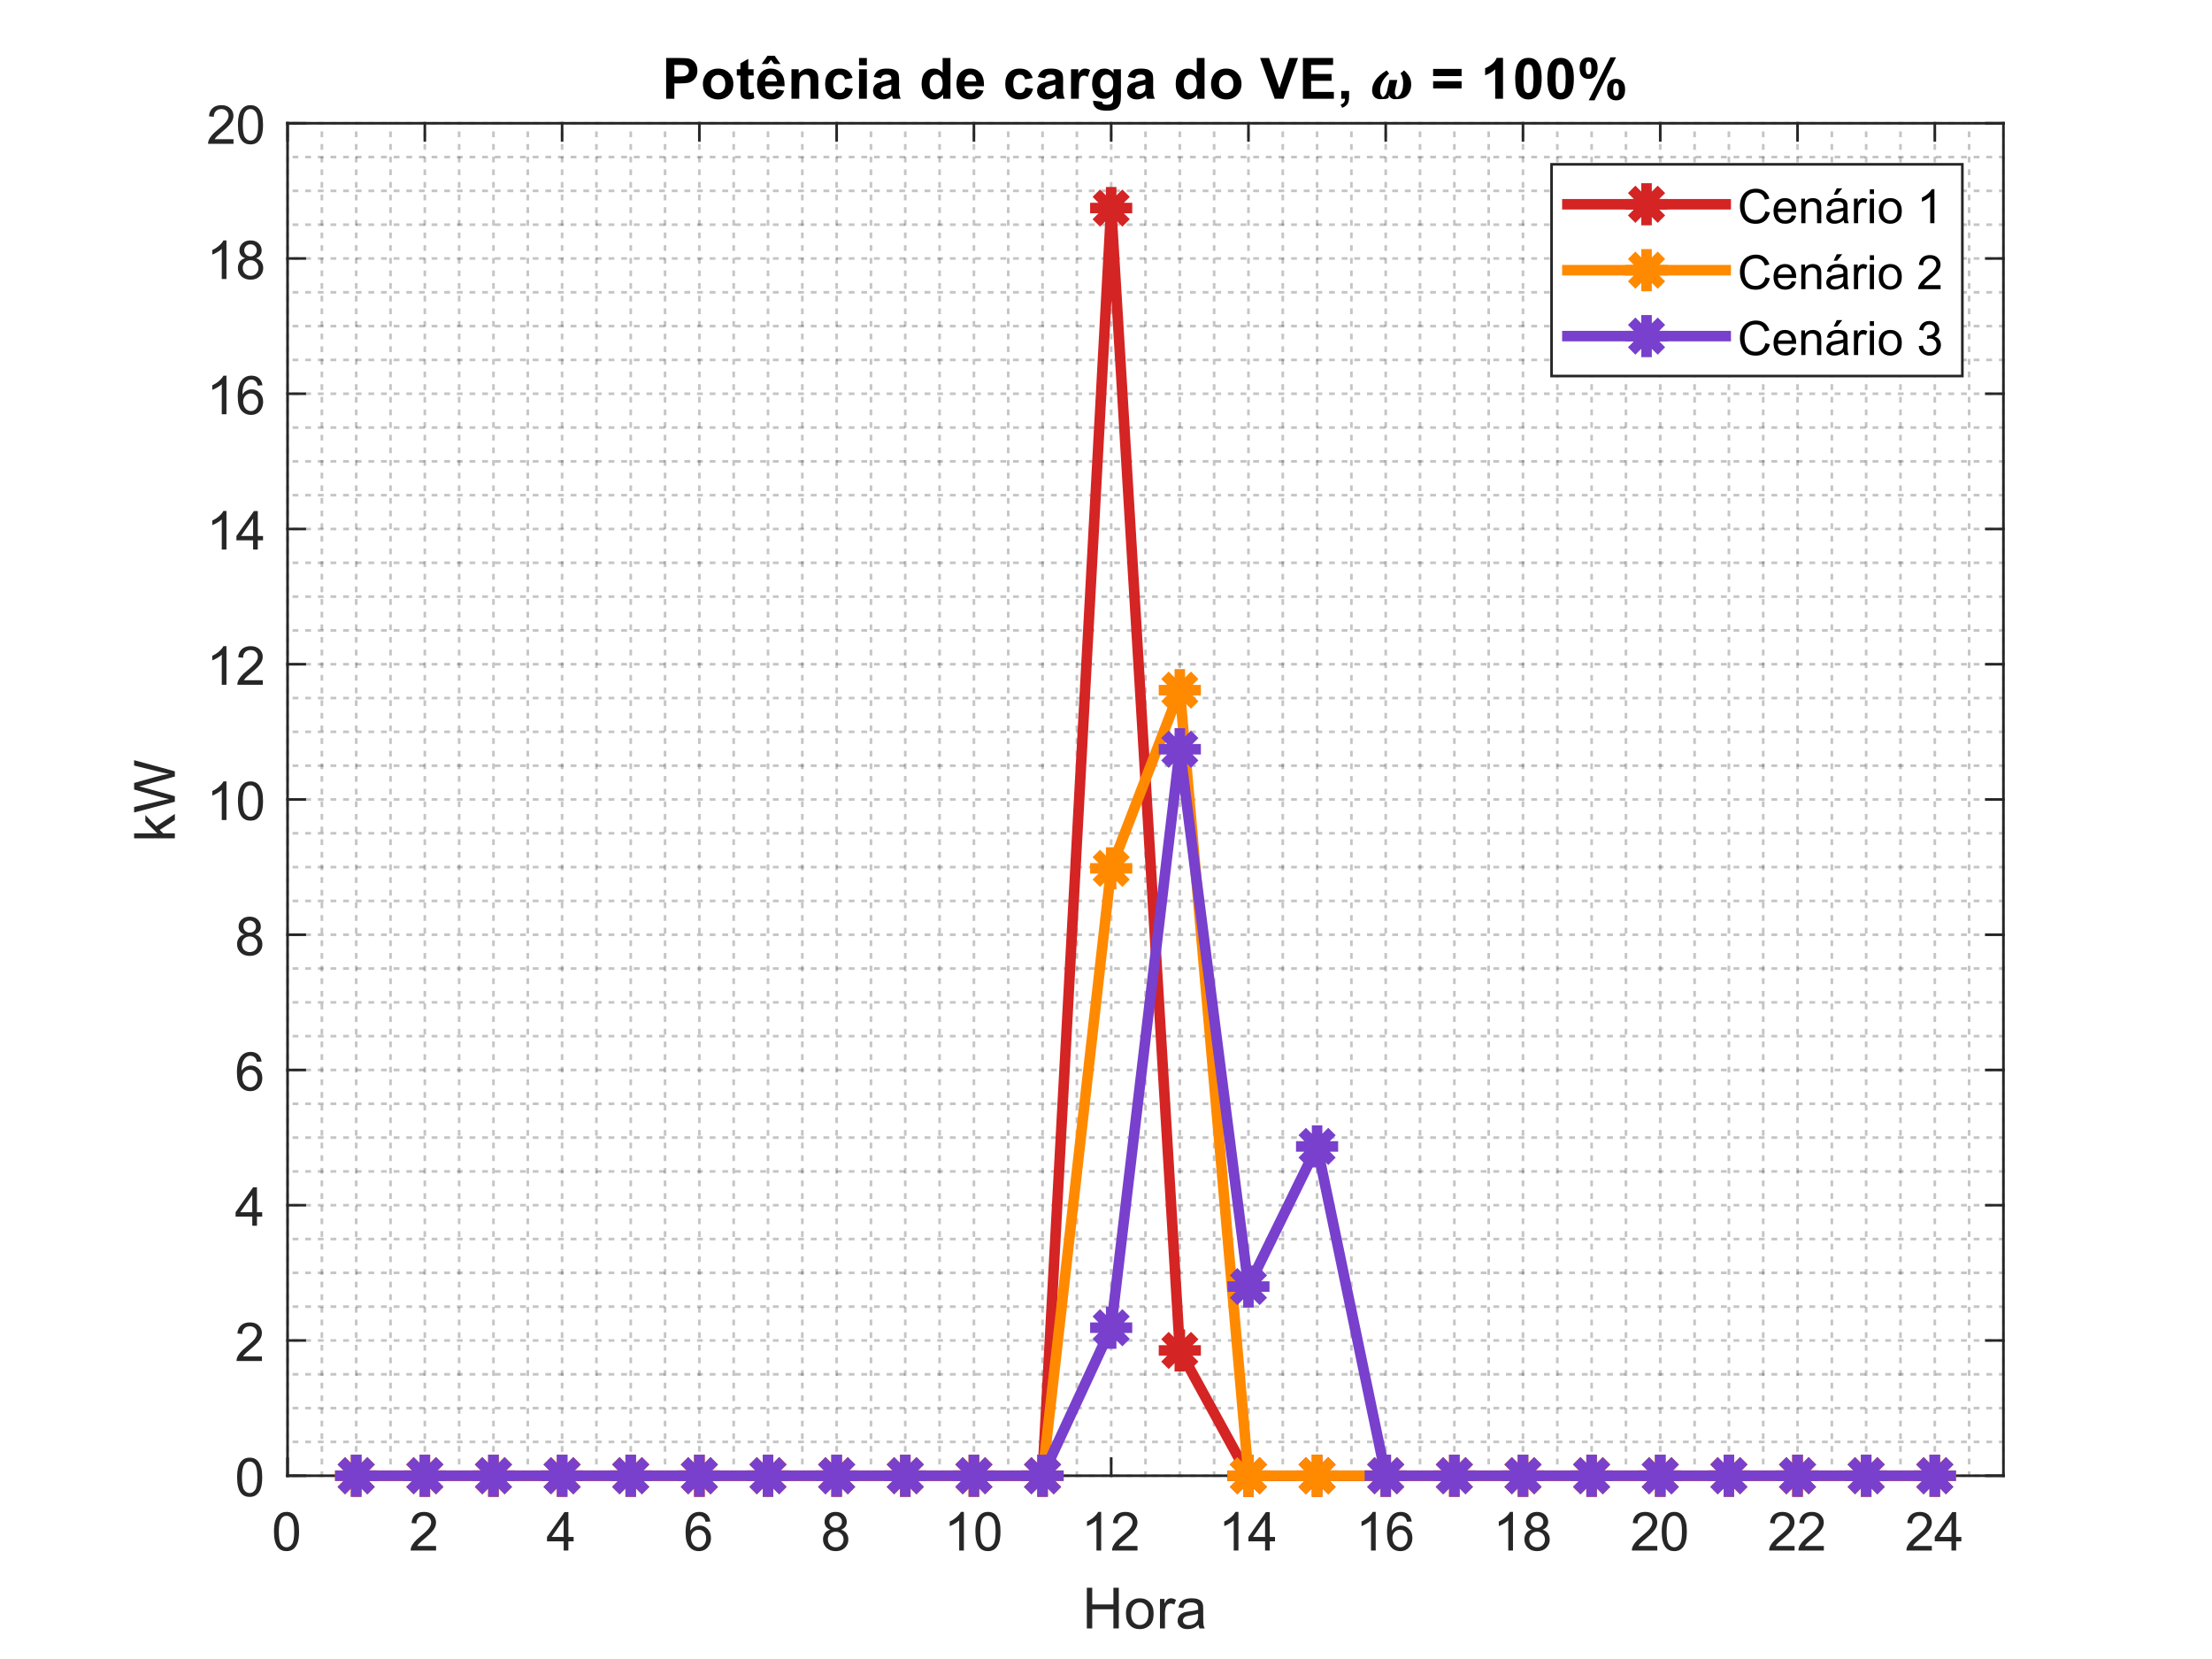 <?xml version="1.0"?>
<!DOCTYPE svg PUBLIC '-//W3C//DTD SVG 1.0//EN'
          'http://www.w3.org/TR/2001/REC-SVG-20010904/DTD/svg10.dtd'>
<svg xmlns:xlink="http://www.w3.org/1999/xlink" style="fill-opacity:1; color-rendering:auto; color-interpolation:auto; text-rendering:auto; stroke:black; stroke-linecap:square; stroke-miterlimit:10; shape-rendering:auto; stroke-opacity:1; fill:black; stroke-dasharray:none; font-weight:normal; stroke-width:1; font-family:'Dialog'; font-style:normal; stroke-linejoin:miter; font-size:12px; stroke-dashoffset:0; image-rendering:auto;" width="700" height="525" xmlns="http://www.w3.org/2000/svg"
><rect width="100%" height="100%" fill="#808080" stroke="none"/><!--Generated by the Batik Graphics2D SVG Generator--><defs id="genericDefs"
  /><g
  ><defs id="defs1"
    ><clipPath clipPathUnits="userSpaceOnUse" id="clipPath1"
      ><path d="M0 0 L700 0 L700 525 L0 525 L0 0 Z"
      /></clipPath
    ></defs
    ><g style="fill:white; stroke:white;"
    ><rect x="0" y="0" width="700" style="clip-path:url(#clipPath1); stroke:none;" height="525"
    /></g
    ><g style="fill:white; text-rendering:optimizeSpeed; color-rendering:optimizeSpeed; image-rendering:optimizeSpeed; shape-rendering:crispEdges; stroke:white; color-interpolation:sRGB;"
    ><rect x="0" width="700" height="525" y="0" style="stroke:none;"
      /><path style="stroke:none;" d="M91 467 L634 467 L634 39 L91 39 Z"
    /></g
    ><g style="fill-opacity:0.251; color-rendering:optimizeQuality; color-interpolation:linearRGB; text-rendering:geometricPrecision; stroke:rgb(26,26,26); stroke-linecap:butt; stroke-miterlimit:1; stroke-opacity:0.251; fill:rgb(26,26,26); stroke-dasharray:1,3; stroke-width:0.833; stroke-linejoin:bevel; image-rendering:optimizeQuality;"
    ><line y2="39" style="fill:none;" x1="91" x2="91" y1="467"
      /><line y2="39" style="fill:none;" x1="101.86" x2="101.86" y1="467"
      /><line y2="39" style="fill:none;" x1="112.72" x2="112.72" y1="467"
      /><line y2="39" style="fill:none;" x1="123.58" x2="123.58" y1="467"
      /><line y2="39" style="fill:none;" x1="134.44" x2="134.44" y1="467"
      /><line y2="39" style="fill:none;" x1="145.3" x2="145.3" y1="467"
      /><line y2="39" style="fill:none;" x1="156.16" x2="156.16" y1="467"
      /><line y2="39" style="fill:none;" x1="167.02" x2="167.02" y1="467"
      /><line y2="39" style="fill:none;" x1="177.88" x2="177.88" y1="467"
      /><line y2="39" style="fill:none;" x1="188.74" x2="188.74" y1="467"
      /><line y2="39" style="fill:none;" x1="199.6" x2="199.6" y1="467"
      /><line y2="39" style="fill:none;" x1="210.46" x2="210.46" y1="467"
      /><line y2="39" style="fill:none;" x1="221.32" x2="221.32" y1="467"
      /><line y2="39" style="fill:none;" x1="232.18" x2="232.18" y1="467"
      /><line y2="39" style="fill:none;" x1="243.04" x2="243.04" y1="467"
      /><line y2="39" style="fill:none;" x1="253.9" x2="253.9" y1="467"
      /><line y2="39" style="fill:none;" x1="264.76" x2="264.76" y1="467"
      /><line y2="39" style="fill:none;" x1="275.62" x2="275.62" y1="467"
      /><line y2="39" style="fill:none;" x1="286.48" x2="286.48" y1="467"
      /><line y2="39" style="fill:none;" x1="297.34" x2="297.34" y1="467"
      /><line y2="39" style="fill:none;" x1="308.2" x2="308.2" y1="467"
      /><line y2="39" style="fill:none;" x1="319.06" x2="319.06" y1="467"
      /><line y2="39" style="fill:none;" x1="329.92" x2="329.92" y1="467"
      /><line y2="39" style="fill:none;" x1="340.78" x2="340.78" y1="467"
      /><line y2="39" style="fill:none;" x1="351.64" x2="351.64" y1="467"
      /><line y2="39" style="fill:none;" x1="362.5" x2="362.5" y1="467"
      /><line y2="39" style="fill:none;" x1="373.36" x2="373.36" y1="467"
      /><line y2="39" style="fill:none;" x1="384.22" x2="384.22" y1="467"
      /><line y2="39" style="fill:none;" x1="395.08" x2="395.08" y1="467"
      /><line y2="39" style="fill:none;" x1="405.94" x2="405.94" y1="467"
      /><line y2="39" style="fill:none;" x1="416.8" x2="416.8" y1="467"
      /><line y2="39" style="fill:none;" x1="427.66" x2="427.66" y1="467"
      /><line y2="39" style="fill:none;" x1="438.52" x2="438.52" y1="467"
      /><line y2="39" style="fill:none;" x1="449.38" x2="449.38" y1="467"
      /><line y2="39" style="fill:none;" x1="460.24" x2="460.24" y1="467"
      /><line y2="39" style="fill:none;" x1="471.1" x2="471.1" y1="467"
      /><line y2="39" style="fill:none;" x1="481.96" x2="481.96" y1="467"
      /><line y2="39" style="fill:none;" x1="492.82" x2="492.82" y1="467"
      /><line y2="39" style="fill:none;" x1="503.68" x2="503.68" y1="467"
      /><line y2="39" style="fill:none;" x1="514.54" x2="514.54" y1="467"
      /><line y2="39" style="fill:none;" x1="525.4" x2="525.4" y1="467"
      /><line y2="39" style="fill:none;" x1="536.26" x2="536.26" y1="467"
      /><line y2="39" style="fill:none;" x1="547.12" x2="547.12" y1="467"
      /><line y2="39" style="fill:none;" x1="557.98" x2="557.98" y1="467"
      /><line y2="39" style="fill:none;" x1="568.84" x2="568.84" y1="467"
      /><line y2="39" style="fill:none;" x1="579.7" x2="579.7" y1="467"
      /><line y2="39" style="fill:none;" x1="590.56" x2="590.56" y1="467"
      /><line y2="39" style="fill:none;" x1="601.42" x2="601.42" y1="467"
      /><line y2="39" style="fill:none;" x1="612.28" x2="612.28" y1="467"
      /><line y2="39" style="fill:none;" x1="623.14" x2="623.14" y1="467"
      /><line y2="39" style="fill:none;" x1="634" x2="634" y1="467"
      /><line y2="467" style="fill:none;" x1="634" x2="91" y1="467"
      /><line y2="456.3" style="fill:none;" x1="634" x2="91" y1="456.3"
      /><line y2="445.6" style="fill:none;" x1="634" x2="91" y1="445.6"
      /><line y2="434.9" style="fill:none;" x1="634" x2="91" y1="434.9"
      /><line y2="424.2" style="fill:none;" x1="634" x2="91" y1="424.2"
      /><line y2="413.5" style="fill:none;" x1="634" x2="91" y1="413.5"
      /><line y2="402.8" style="fill:none;" x1="634" x2="91" y1="402.8"
      /><line y2="392.1" style="fill:none;" x1="634" x2="91" y1="392.1"
      /><line y2="381.4" style="fill:none;" x1="634" x2="91" y1="381.4"
      /><line y2="370.7" style="fill:none;" x1="634" x2="91" y1="370.7"
      /><line y2="360" style="fill:none;" x1="634" x2="91" y1="360"
      /><line y2="349.3" style="fill:none;" x1="634" x2="91" y1="349.3"
      /><line y2="338.6" style="fill:none;" x1="634" x2="91" y1="338.6"
      /><line y2="327.9" style="fill:none;" x1="634" x2="91" y1="327.9"
      /><line y2="317.2" style="fill:none;" x1="634" x2="91" y1="317.2"
      /><line y2="306.5" style="fill:none;" x1="634" x2="91" y1="306.5"
      /><line y2="295.8" style="fill:none;" x1="634" x2="91" y1="295.8"
      /><line y2="285.1" style="fill:none;" x1="634" x2="91" y1="285.1"
      /><line y2="274.4" style="fill:none;" x1="634" x2="91" y1="274.4"
      /><line y2="263.7" style="fill:none;" x1="634" x2="91" y1="263.7"
      /><line y2="253" style="fill:none;" x1="634" x2="91" y1="253"
      /><line y2="242.3" style="fill:none;" x1="634" x2="91" y1="242.3"
      /><line y2="231.6" style="fill:none;" x1="634" x2="91" y1="231.6"
      /><line y2="220.9" style="fill:none;" x1="634" x2="91" y1="220.9"
      /><line y2="210.2" style="fill:none;" x1="634" x2="91" y1="210.2"
      /><line y2="199.5" style="fill:none;" x1="634" x2="91" y1="199.5"
      /><line y2="188.8" style="fill:none;" x1="634" x2="91" y1="188.8"
      /><line y2="178.1" style="fill:none;" x1="634" x2="91" y1="178.1"
      /><line y2="167.4" style="fill:none;" x1="634" x2="91" y1="167.4"
      /><line y2="156.7" style="fill:none;" x1="634" x2="91" y1="156.7"
      /><line y2="146" style="fill:none;" x1="634" x2="91" y1="146"
      /><line y2="135.3" style="fill:none;" x1="634" x2="91" y1="135.3"
      /><line y2="124.6" style="fill:none;" x1="634" x2="91" y1="124.6"
      /><line y2="113.9" style="fill:none;" x1="634" x2="91" y1="113.9"
      /><line y2="103.2" style="fill:none;" x1="634" x2="91" y1="103.2"
      /><line y2="92.5" style="fill:none;" x1="634" x2="91" y1="92.5"
      /><line y2="81.8" style="fill:none;" x1="634" x2="91" y1="81.8"
      /><line y2="71.1" style="fill:none;" x1="634" x2="91" y1="71.1"
      /><line y2="60.4" style="fill:none;" x1="634" x2="91" y1="60.4"
      /><line y2="49.7" style="fill:none;" x1="634" x2="91" y1="49.7"
      /><line y2="39" style="fill:none;" x1="634" x2="91" y1="39"
    /></g
    ><g style="fill:rgb(38,38,38); text-rendering:geometricPrecision; image-rendering:optimizeQuality; color-rendering:optimizeQuality; stroke-linejoin:round; stroke:rgb(38,38,38); color-interpolation:linearRGB; stroke-width:0.833;"
    ><line y2="467" style="fill:none;" x1="91" x2="634" y1="467"
      /><line y2="39" style="fill:none;" x1="91" x2="634" y1="39"
      /><line y2="461.57" style="fill:none;" x1="91" x2="91" y1="467"
      /><line y2="461.57" style="fill:none;" x1="134.44" x2="134.44" y1="467"
      /><line y2="461.57" style="fill:none;" x1="177.88" x2="177.88" y1="467"
      /><line y2="461.57" style="fill:none;" x1="221.32" x2="221.32" y1="467"
      /><line y2="461.57" style="fill:none;" x1="264.76" x2="264.76" y1="467"
      /><line y2="461.57" style="fill:none;" x1="308.2" x2="308.2" y1="467"
      /><line y2="461.57" style="fill:none;" x1="351.64" x2="351.64" y1="467"
      /><line y2="461.57" style="fill:none;" x1="395.08" x2="395.08" y1="467"
      /><line y2="461.57" style="fill:none;" x1="438.52" x2="438.52" y1="467"
      /><line y2="461.57" style="fill:none;" x1="481.96" x2="481.96" y1="467"
      /><line y2="461.57" style="fill:none;" x1="525.4" x2="525.4" y1="467"
      /><line y2="461.57" style="fill:none;" x1="568.84" x2="568.84" y1="467"
      /><line y2="461.57" style="fill:none;" x1="612.28" x2="612.28" y1="467"
      /><line y2="44.43" style="fill:none;" x1="91" x2="91" y1="39"
      /><line y2="44.43" style="fill:none;" x1="134.44" x2="134.44" y1="39"
      /><line y2="44.43" style="fill:none;" x1="177.88" x2="177.88" y1="39"
      /><line y2="44.43" style="fill:none;" x1="221.32" x2="221.32" y1="39"
      /><line y2="44.43" style="fill:none;" x1="264.76" x2="264.76" y1="39"
      /><line y2="44.43" style="fill:none;" x1="308.2" x2="308.2" y1="39"
      /><line y2="44.43" style="fill:none;" x1="351.64" x2="351.64" y1="39"
      /><line y2="44.43" style="fill:none;" x1="395.08" x2="395.08" y1="39"
      /><line y2="44.43" style="fill:none;" x1="438.52" x2="438.52" y1="39"
      /><line y2="44.43" style="fill:none;" x1="481.96" x2="481.96" y1="39"
      /><line y2="44.43" style="fill:none;" x1="525.4" x2="525.4" y1="39"
      /><line y2="44.43" style="fill:none;" x1="568.84" x2="568.84" y1="39"
      /><line y2="44.43" style="fill:none;" x1="612.28" x2="612.28" y1="39"
    /></g
    ><g transform="translate(91,473.667)" style="font-size:16.667px; fill:rgb(38,38,38); text-rendering:geometricPrecision; color-rendering:optimizeQuality; image-rendering:optimizeQuality; stroke:rgb(38,38,38); color-interpolation:linearRGB;"
    ><path style="stroke:none;" d="M-4.297 11 Q-4.297 8.844 -3.852 7.523 Q-3.406 6.203 -2.531 5.492 Q-1.656 4.781 -0.328 4.781 Q0.656 4.781 1.391 5.172 Q2.125 5.562 2.609 6.312 Q3.094 7.062 3.367 8.125 Q3.641 9.188 3.641 11 Q3.641 13.141 3.203 14.453 Q2.766 15.766 1.891 16.484 Q1.016 17.203 -0.328 17.203 Q-2.094 17.203 -3.094 15.953 Q-4.297 14.422 -4.297 11 ZM-2.766 11 Q-2.766 14 -2.062 14.992 Q-1.359 15.984 -0.328 15.984 Q0.703 15.984 1.406 14.984 Q2.109 13.984 2.109 11 Q2.109 8 1.406 7.008 Q0.703 6.016 -0.344 6.016 Q-1.375 6.016 -1.984 6.891 Q-2.766 8 -2.766 11 Z"
    /></g
    ><g transform="translate(134.44,473.667)" style="font-size:16.667px; fill:rgb(38,38,38); text-rendering:geometricPrecision; color-rendering:optimizeQuality; image-rendering:optimizeQuality; stroke:rgb(38,38,38); color-interpolation:linearRGB;"
    ><path style="stroke:none;" d="M3.562 15.562 L3.562 17 L-4.484 17 Q-4.5 16.453 -4.312 15.969 Q-4 15.141 -3.328 14.344 Q-2.656 13.547 -1.375 12.5 Q0.609 10.875 1.305 9.922 Q2 8.969 2 8.125 Q2 7.234 1.367 6.625 Q0.734 6.016 -0.281 6.016 Q-1.359 6.016 -2.008 6.664 Q-2.656 7.312 -2.672 8.453 L-4.203 8.297 Q-4.047 6.578 -3.016 5.68 Q-1.984 4.781 -0.25 4.781 Q1.5 4.781 2.523 5.75 Q3.547 6.719 3.547 8.156 Q3.547 8.891 3.242 9.594 Q2.938 10.297 2.25 11.078 Q1.562 11.859 -0.047 13.219 Q-1.391 14.359 -1.773 14.758 Q-2.156 15.156 -2.406 15.562 L3.562 15.562 Z"
    /></g
    ><g transform="translate(177.88,473.667)" style="font-size:16.667px; fill:rgb(38,38,38); text-rendering:geometricPrecision; color-rendering:optimizeQuality; image-rendering:optimizeQuality; stroke:rgb(38,38,38); color-interpolation:linearRGB;"
    ><path style="stroke:none;" d="M0.5 17 L0.5 14.094 L-4.781 14.094 L-4.781 12.719 L0.766 4.828 L1.984 4.828 L1.984 12.719 L3.641 12.719 L3.641 14.094 L1.984 14.094 L1.984 17 L0.5 17 ZM0.5 12.719 L0.5 7.234 L-3.312 12.719 L0.5 12.719 Z"
    /></g
    ><g transform="translate(221.32,473.667)" style="font-size:16.667px; fill:rgb(38,38,38); text-rendering:geometricPrecision; color-rendering:optimizeQuality; image-rendering:optimizeQuality; stroke:rgb(38,38,38); color-interpolation:linearRGB;"
    ><path style="stroke:none;" d="M3.453 7.812 L1.969 7.922 Q1.781 7.047 1.406 6.656 Q0.797 6.016 -0.078 6.016 Q-0.797 6.016 -1.344 6.406 Q-2.047 6.922 -2.453 7.906 Q-2.859 8.891 -2.875 10.719 Q-2.328 9.906 -1.555 9.508 Q-0.781 9.109 0.078 9.109 Q1.578 9.109 2.625 10.211 Q3.672 11.312 3.672 13.047 Q3.672 14.188 3.18 15.172 Q2.688 16.156 1.82 16.68 Q0.953 17.203 -0.141 17.203 Q-2 17.203 -3.18 15.828 Q-4.359 14.453 -4.359 11.312 Q-4.359 7.781 -3.062 6.172 Q-1.922 4.781 0 4.781 Q1.438 4.781 2.359 5.586 Q3.281 6.391 3.453 7.812 ZM-2.641 13.062 Q-2.641 13.828 -2.312 14.531 Q-1.984 15.234 -1.398 15.609 Q-0.812 15.984 -0.156 15.984 Q0.781 15.984 1.461 15.219 Q2.141 14.453 2.141 13.141 Q2.141 11.875 1.469 11.148 Q0.797 10.422 -0.219 10.422 Q-1.234 10.422 -1.938 11.148 Q-2.641 11.875 -2.641 13.062 Z"
    /></g
    ><g transform="translate(264.76,473.667)" style="font-size:16.667px; fill:rgb(38,38,38); text-rendering:geometricPrecision; color-rendering:optimizeQuality; image-rendering:optimizeQuality; stroke:rgb(38,38,38); color-interpolation:linearRGB;"
    ><path style="stroke:none;" d="M-2 10.406 Q-2.922 10.062 -3.375 9.43 Q-3.828 8.797 -3.828 7.922 Q-3.828 6.594 -2.867 5.688 Q-1.906 4.781 -0.328 4.781 Q1.266 4.781 2.234 5.703 Q3.203 6.625 3.203 7.953 Q3.203 8.812 2.766 9.438 Q2.328 10.062 1.422 10.406 Q2.531 10.766 3.117 11.578 Q3.703 12.391 3.703 13.516 Q3.703 15.078 2.602 16.141 Q1.5 17.203 -0.297 17.203 Q-2.109 17.203 -3.211 16.141 Q-4.312 15.078 -4.312 13.484 Q-4.312 12.297 -3.711 11.492 Q-3.109 10.688 -2 10.406 ZM-2.297 7.875 Q-2.297 8.734 -1.742 9.281 Q-1.188 9.828 -0.297 9.828 Q0.562 9.828 1.117 9.281 Q1.672 8.734 1.672 7.953 Q1.672 7.125 1.102 6.57 Q0.531 6.016 -0.312 6.016 Q-1.172 6.016 -1.734 6.562 Q-2.297 7.109 -2.297 7.875 ZM-2.781 13.484 Q-2.781 14.125 -2.477 14.727 Q-2.172 15.328 -1.57 15.656 Q-0.969 15.984 -0.281 15.984 Q0.781 15.984 1.484 15.289 Q2.188 14.594 2.188 13.531 Q2.188 12.453 1.469 11.75 Q0.75 11.047 -0.328 11.047 Q-1.391 11.047 -2.086 11.742 Q-2.781 12.438 -2.781 13.484 Z"
    /></g
    ><g transform="translate(308.2,473.667)" style="font-size:16.667px; fill:rgb(38,38,38); text-rendering:geometricPrecision; color-rendering:optimizeQuality; image-rendering:optimizeQuality; stroke:rgb(38,38,38); color-interpolation:linearRGB;"
    ><path style="stroke:none;" d="M-3.172 17 L-4.656 17 L-4.656 7.484 Q-5.203 8 -6.078 8.508 Q-6.953 9.016 -7.656 9.281 L-7.656 7.828 Q-6.391 7.25 -5.453 6.406 Q-4.516 5.562 -4.125 4.781 L-3.172 4.781 L-3.172 17 ZM0.467 11 Q0.467 8.844 0.912 7.523 Q1.357 6.203 2.232 5.492 Q3.107 4.781 4.435 4.781 Q5.42 4.781 6.154 5.172 Q6.888 5.562 7.373 6.312 Q7.857 7.062 8.131 8.125 Q8.404 9.188 8.404 11 Q8.404 13.141 7.966 14.453 Q7.529 15.766 6.654 16.484 Q5.779 17.203 4.435 17.203 Q2.67 17.203 1.67 15.953 Q0.467 14.422 0.467 11 ZM1.998 11 Q1.998 14 2.701 14.992 Q3.404 15.984 4.435 15.984 Q5.466 15.984 6.17 14.984 Q6.873 13.984 6.873 11 Q6.873 8 6.17 7.008 Q5.466 6.016 4.42 6.016 Q3.388 6.016 2.779 6.891 Q1.998 8 1.998 11 Z"
    /></g
    ><g transform="translate(351.64,473.667)" style="font-size:16.667px; fill:rgb(38,38,38); text-rendering:geometricPrecision; color-rendering:optimizeQuality; image-rendering:optimizeQuality; stroke:rgb(38,38,38); color-interpolation:linearRGB;"
    ><path style="stroke:none;" d="M-3.172 17 L-4.656 17 L-4.656 7.484 Q-5.203 8 -6.078 8.508 Q-6.953 9.016 -7.656 9.281 L-7.656 7.828 Q-6.391 7.25 -5.453 6.406 Q-4.516 5.562 -4.125 4.781 L-3.172 4.781 L-3.172 17 ZM8.326 15.562 L8.326 17 L0.279 17 Q0.263 16.453 0.451 15.969 Q0.763 15.141 1.435 14.344 Q2.107 13.547 3.388 12.5 Q5.373 10.875 6.068 9.922 Q6.763 8.969 6.763 8.125 Q6.763 7.234 6.131 6.625 Q5.498 6.016 4.482 6.016 Q3.404 6.016 2.756 6.664 Q2.107 7.312 2.091 8.453 L0.56 8.297 Q0.717 6.578 1.748 5.68 Q2.779 4.781 4.513 4.781 Q6.263 4.781 7.287 5.75 Q8.31 6.719 8.31 8.156 Q8.31 8.891 8.006 9.594 Q7.701 10.297 7.013 11.078 Q6.326 11.859 4.716 13.219 Q3.373 14.359 2.99 14.758 Q2.607 15.156 2.357 15.562 L8.326 15.562 Z"
    /></g
    ><g transform="translate(395.08,473.667)" style="font-size:16.667px; fill:rgb(38,38,38); text-rendering:geometricPrecision; color-rendering:optimizeQuality; image-rendering:optimizeQuality; stroke:rgb(38,38,38); color-interpolation:linearRGB;"
    ><path style="stroke:none;" d="M-3.172 17 L-4.656 17 L-4.656 7.484 Q-5.203 8 -6.078 8.508 Q-6.953 9.016 -7.656 9.281 L-7.656 7.828 Q-6.391 7.25 -5.453 6.406 Q-4.516 5.562 -4.125 4.781 L-3.172 4.781 L-3.172 17 ZM5.263 17 L5.263 14.094 L-0.018 14.094 L-0.018 12.719 L5.529 4.828 L6.748 4.828 L6.748 12.719 L8.404 12.719 L8.404 14.094 L6.748 14.094 L6.748 17 L5.263 17 ZM5.263 12.719 L5.263 7.234 L1.451 12.719 L5.263 12.719 Z"
    /></g
    ><g transform="translate(438.52,473.667)" style="font-size:16.667px; fill:rgb(38,38,38); text-rendering:geometricPrecision; color-rendering:optimizeQuality; image-rendering:optimizeQuality; stroke:rgb(38,38,38); color-interpolation:linearRGB;"
    ><path style="stroke:none;" d="M-3.172 17 L-4.656 17 L-4.656 7.484 Q-5.203 8 -6.078 8.508 Q-6.953 9.016 -7.656 9.281 L-7.656 7.828 Q-6.391 7.25 -5.453 6.406 Q-4.516 5.562 -4.125 4.781 L-3.172 4.781 L-3.172 17 ZM8.216 7.812 L6.732 7.922 Q6.545 7.047 6.17 6.656 Q5.56 6.016 4.685 6.016 Q3.966 6.016 3.42 6.406 Q2.716 6.922 2.31 7.906 Q1.904 8.891 1.888 10.719 Q2.435 9.906 3.209 9.508 Q3.982 9.109 4.841 9.109 Q6.341 9.109 7.388 10.211 Q8.435 11.312 8.435 13.047 Q8.435 14.188 7.943 15.172 Q7.451 16.156 6.584 16.68 Q5.716 17.203 4.623 17.203 Q2.763 17.203 1.584 15.828 Q0.404 14.453 0.404 11.312 Q0.404 7.781 1.701 6.172 Q2.841 4.781 4.763 4.781 Q6.201 4.781 7.123 5.586 Q8.045 6.391 8.216 7.812 ZM2.123 13.062 Q2.123 13.828 2.451 14.531 Q2.779 15.234 3.365 15.609 Q3.951 15.984 4.607 15.984 Q5.545 15.984 6.224 15.219 Q6.904 14.453 6.904 13.141 Q6.904 11.875 6.232 11.148 Q5.56 10.422 4.545 10.422 Q3.529 10.422 2.826 11.148 Q2.123 11.875 2.123 13.062 Z"
    /></g
    ><g transform="translate(481.96,473.667)" style="font-size:16.667px; fill:rgb(38,38,38); text-rendering:geometricPrecision; color-rendering:optimizeQuality; image-rendering:optimizeQuality; stroke:rgb(38,38,38); color-interpolation:linearRGB;"
    ><path style="stroke:none;" d="M-3.172 17 L-4.656 17 L-4.656 7.484 Q-5.203 8 -6.078 8.508 Q-6.953 9.016 -7.656 9.281 L-7.656 7.828 Q-6.391 7.25 -5.453 6.406 Q-4.516 5.562 -4.125 4.781 L-3.172 4.781 L-3.172 17 ZM2.763 10.406 Q1.841 10.062 1.388 9.43 Q0.935 8.797 0.935 7.922 Q0.935 6.594 1.896 5.688 Q2.857 4.781 4.435 4.781 Q6.029 4.781 6.998 5.703 Q7.966 6.625 7.966 7.953 Q7.966 8.812 7.529 9.438 Q7.091 10.062 6.185 10.406 Q7.295 10.766 7.881 11.578 Q8.466 12.391 8.466 13.516 Q8.466 15.078 7.365 16.141 Q6.263 17.203 4.466 17.203 Q2.654 17.203 1.552 16.141 Q0.451 15.078 0.451 13.484 Q0.451 12.297 1.052 11.492 Q1.654 10.688 2.763 10.406 ZM2.466 7.875 Q2.466 8.734 3.021 9.281 Q3.576 9.828 4.466 9.828 Q5.326 9.828 5.881 9.281 Q6.435 8.734 6.435 7.953 Q6.435 7.125 5.865 6.57 Q5.295 6.016 4.451 6.016 Q3.591 6.016 3.029 6.562 Q2.466 7.109 2.466 7.875 ZM1.982 13.484 Q1.982 14.125 2.287 14.727 Q2.591 15.328 3.193 15.656 Q3.795 15.984 4.482 15.984 Q5.545 15.984 6.248 15.289 Q6.951 14.594 6.951 13.531 Q6.951 12.453 6.232 11.75 Q5.513 11.047 4.435 11.047 Q3.373 11.047 2.678 11.742 Q1.982 12.438 1.982 13.484 Z"
    /></g
    ><g transform="translate(525.4,473.667)" style="font-size:16.667px; fill:rgb(38,38,38); text-rendering:geometricPrecision; color-rendering:optimizeQuality; image-rendering:optimizeQuality; stroke:rgb(38,38,38); color-interpolation:linearRGB;"
    ><path style="stroke:none;" d="M-0.938 15.562 L-0.938 17 L-8.984 17 Q-9 16.453 -8.812 15.969 Q-8.5 15.141 -7.828 14.344 Q-7.156 13.547 -5.875 12.5 Q-3.891 10.875 -3.195 9.922 Q-2.5 8.969 -2.5 8.125 Q-2.5 7.234 -3.133 6.625 Q-3.766 6.016 -4.781 6.016 Q-5.859 6.016 -6.508 6.664 Q-7.156 7.312 -7.172 8.453 L-8.703 8.297 Q-8.547 6.578 -7.516 5.68 Q-6.484 4.781 -4.75 4.781 Q-3 4.781 -1.977 5.75 Q-0.953 6.719 -0.953 8.156 Q-0.953 8.891 -1.258 9.594 Q-1.562 10.297 -2.25 11.078 Q-2.938 11.859 -4.547 13.219 Q-5.891 14.359 -6.273 14.758 Q-6.656 15.156 -6.906 15.562 L-0.938 15.562 ZM0.467 11 Q0.467 8.844 0.912 7.523 Q1.357 6.203 2.232 5.492 Q3.107 4.781 4.435 4.781 Q5.42 4.781 6.154 5.172 Q6.888 5.562 7.373 6.312 Q7.857 7.062 8.131 8.125 Q8.404 9.188 8.404 11 Q8.404 13.141 7.966 14.453 Q7.529 15.766 6.654 16.484 Q5.779 17.203 4.435 17.203 Q2.67 17.203 1.67 15.953 Q0.467 14.422 0.467 11 ZM1.998 11 Q1.998 14 2.701 14.992 Q3.404 15.984 4.435 15.984 Q5.466 15.984 6.17 14.984 Q6.873 13.984 6.873 11 Q6.873 8 6.17 7.008 Q5.466 6.016 4.42 6.016 Q3.388 6.016 2.779 6.891 Q1.998 8 1.998 11 Z"
    /></g
    ><g transform="translate(568.84,473.667)" style="font-size:16.667px; fill:rgb(38,38,38); text-rendering:geometricPrecision; color-rendering:optimizeQuality; image-rendering:optimizeQuality; stroke:rgb(38,38,38); color-interpolation:linearRGB;"
    ><path style="stroke:none;" d="M-0.938 15.562 L-0.938 17 L-8.984 17 Q-9 16.453 -8.812 15.969 Q-8.5 15.141 -7.828 14.344 Q-7.156 13.547 -5.875 12.5 Q-3.891 10.875 -3.195 9.922 Q-2.5 8.969 -2.5 8.125 Q-2.5 7.234 -3.133 6.625 Q-3.766 6.016 -4.781 6.016 Q-5.859 6.016 -6.508 6.664 Q-7.156 7.312 -7.172 8.453 L-8.703 8.297 Q-8.547 6.578 -7.516 5.68 Q-6.484 4.781 -4.75 4.781 Q-3 4.781 -1.977 5.75 Q-0.953 6.719 -0.953 8.156 Q-0.953 8.891 -1.258 9.594 Q-1.562 10.297 -2.25 11.078 Q-2.938 11.859 -4.547 13.219 Q-5.891 14.359 -6.273 14.758 Q-6.656 15.156 -6.906 15.562 L-0.938 15.562 ZM8.326 15.562 L8.326 17 L0.279 17 Q0.263 16.453 0.451 15.969 Q0.763 15.141 1.435 14.344 Q2.107 13.547 3.388 12.5 Q5.373 10.875 6.068 9.922 Q6.763 8.969 6.763 8.125 Q6.763 7.234 6.131 6.625 Q5.498 6.016 4.482 6.016 Q3.404 6.016 2.756 6.664 Q2.107 7.312 2.091 8.453 L0.56 8.297 Q0.717 6.578 1.748 5.68 Q2.779 4.781 4.513 4.781 Q6.263 4.781 7.287 5.75 Q8.31 6.719 8.31 8.156 Q8.31 8.891 8.006 9.594 Q7.701 10.297 7.013 11.078 Q6.326 11.859 4.716 13.219 Q3.373 14.359 2.99 14.758 Q2.607 15.156 2.357 15.562 L8.326 15.562 Z"
    /></g
    ><g transform="translate(612.28,473.667)" style="font-size:16.667px; fill:rgb(38,38,38); text-rendering:geometricPrecision; color-rendering:optimizeQuality; image-rendering:optimizeQuality; stroke:rgb(38,38,38); color-interpolation:linearRGB;"
    ><path style="stroke:none;" d="M-0.938 15.562 L-0.938 17 L-8.984 17 Q-9 16.453 -8.812 15.969 Q-8.5 15.141 -7.828 14.344 Q-7.156 13.547 -5.875 12.5 Q-3.891 10.875 -3.195 9.922 Q-2.5 8.969 -2.5 8.125 Q-2.5 7.234 -3.133 6.625 Q-3.766 6.016 -4.781 6.016 Q-5.859 6.016 -6.508 6.664 Q-7.156 7.312 -7.172 8.453 L-8.703 8.297 Q-8.547 6.578 -7.516 5.68 Q-6.484 4.781 -4.75 4.781 Q-3 4.781 -1.977 5.75 Q-0.953 6.719 -0.953 8.156 Q-0.953 8.891 -1.258 9.594 Q-1.562 10.297 -2.25 11.078 Q-2.938 11.859 -4.547 13.219 Q-5.891 14.359 -6.273 14.758 Q-6.656 15.156 -6.906 15.562 L-0.938 15.562 ZM5.263 17 L5.263 14.094 L-0.018 14.094 L-0.018 12.719 L5.529 4.828 L6.748 4.828 L6.748 12.719 L8.404 12.719 L8.404 14.094 L6.748 14.094 L6.748 17 L5.263 17 ZM5.263 12.719 L5.263 7.234 L1.451 12.719 L5.263 12.719 Z"
    /></g
    ><g transform="translate(362.5,496.333)" style="font-size:18.333px; fill:rgb(38,38,38); text-rendering:geometricPrecision; color-rendering:optimizeQuality; image-rendering:optimizeQuality; stroke:rgb(38,38,38); color-interpolation:linearRGB;"
    ><path style="stroke:none;" d="M-18.562 19 L-18.562 6.109 L-16.859 6.109 L-16.859 11.406 L-10.156 11.406 L-10.156 6.109 L-8.453 6.109 L-8.453 19 L-10.156 19 L-10.156 12.922 L-16.859 12.922 L-16.859 19 L-18.562 19 ZM-6.181 14.328 Q-6.181 11.734 -4.728 10.484 Q-3.525 9.453 -1.806 9.453 Q0.131 9.453 1.35 10.719 Q2.568 11.984 2.568 14.203 Q2.568 16 2.029 17.031 Q1.49 18.062 0.459 18.641 Q-0.572 19.219 -1.806 19.219 Q-3.76 19.219 -4.971 17.961 Q-6.181 16.703 -6.181 14.328 ZM-4.556 14.328 Q-4.556 16.125 -3.775 17.016 Q-2.994 17.906 -1.806 17.906 Q-0.619 17.906 0.162 17.008 Q0.944 16.109 0.944 14.281 Q0.944 12.547 0.154 11.656 Q-0.635 10.766 -1.806 10.766 Q-2.994 10.766 -3.775 11.656 Q-4.556 12.547 -4.556 14.328 ZM4.581 19 L4.581 9.672 L6.003 9.672 L6.003 11.078 Q6.55 10.094 7.011 9.773 Q7.472 9.453 8.019 9.453 Q8.831 9.453 9.644 9.969 L9.112 11.438 Q8.519 11.094 7.941 11.094 Q7.425 11.094 7.011 11.406 Q6.597 11.719 6.425 12.266 Q6.159 13.109 6.159 14.109 L6.159 19 L4.581 19 ZM16.789 17.844 Q15.914 18.594 15.093 18.906 Q14.273 19.219 13.351 19.219 Q11.804 19.219 10.984 18.461 Q10.164 17.703 10.164 16.531 Q10.164 15.859 10.476 15.289 Q10.789 14.719 11.289 14.375 Q11.789 14.031 12.429 13.859 Q12.898 13.734 13.836 13.625 Q15.742 13.391 16.648 13.078 Q16.664 12.75 16.664 12.656 Q16.664 11.703 16.211 11.297 Q15.601 10.766 14.414 10.766 Q13.289 10.766 12.757 11.156 Q12.226 11.547 11.976 12.547 L10.429 12.328 Q10.648 11.328 11.125 10.719 Q11.601 10.109 12.515 9.781 Q13.429 9.453 14.648 9.453 Q15.836 9.453 16.586 9.734 Q17.336 10.016 17.687 10.445 Q18.039 10.875 18.179 11.516 Q18.257 11.922 18.257 12.984 L18.257 15.094 Q18.257 17.297 18.359 17.883 Q18.461 18.469 18.757 19 L17.101 19 Q16.851 18.5 16.789 17.844 ZM16.648 14.312 Q15.789 14.672 14.07 14.906 Q13.101 15.047 12.695 15.227 Q12.289 15.406 12.07 15.742 Q11.851 16.078 11.851 16.5 Q11.851 17.125 12.328 17.547 Q12.804 17.969 13.726 17.969 Q14.648 17.969 15.359 17.57 Q16.07 17.172 16.398 16.484 Q16.648 15.938 16.648 14.891 L16.648 14.312 Z"
    /></g
    ><g style="fill:rgb(38,38,38); text-rendering:geometricPrecision; image-rendering:optimizeQuality; color-rendering:optimizeQuality; stroke-linejoin:round; stroke:rgb(38,38,38); color-interpolation:linearRGB; stroke-width:0.833;"
    ><line y2="39" style="fill:none;" x1="91" x2="91" y1="467"
      /><line y2="39" style="fill:none;" x1="634" x2="634" y1="467"
      /><line y2="467" style="fill:none;" x1="91" x2="96.43" y1="467"
      /><line y2="424.2" style="fill:none;" x1="91" x2="96.43" y1="424.2"
      /><line y2="381.4" style="fill:none;" x1="91" x2="96.43" y1="381.4"
      /><line y2="338.6" style="fill:none;" x1="91" x2="96.43" y1="338.6"
      /><line y2="295.8" style="fill:none;" x1="91" x2="96.43" y1="295.8"
      /><line y2="253" style="fill:none;" x1="91" x2="96.43" y1="253"
      /><line y2="210.2" style="fill:none;" x1="91" x2="96.43" y1="210.2"
      /><line y2="167.4" style="fill:none;" x1="91" x2="96.43" y1="167.4"
      /><line y2="124.6" style="fill:none;" x1="91" x2="96.43" y1="124.6"
      /><line y2="81.8" style="fill:none;" x1="91" x2="96.43" y1="81.8"
      /><line y2="39" style="fill:none;" x1="91" x2="96.43" y1="39"
      /><line y2="467" style="fill:none;" x1="634" x2="628.57" y1="467"
      /><line y2="424.2" style="fill:none;" x1="634" x2="628.57" y1="424.2"
      /><line y2="381.4" style="fill:none;" x1="634" x2="628.57" y1="381.4"
      /><line y2="338.6" style="fill:none;" x1="634" x2="628.57" y1="338.6"
      /><line y2="295.8" style="fill:none;" x1="634" x2="628.57" y1="295.8"
      /><line y2="253" style="fill:none;" x1="634" x2="628.57" y1="253"
      /><line y2="210.2" style="fill:none;" x1="634" x2="628.57" y1="210.2"
      /><line y2="167.4" style="fill:none;" x1="634" x2="628.57" y1="167.4"
      /><line y2="124.6" style="fill:none;" x1="634" x2="628.57" y1="124.6"
      /><line y2="81.8" style="fill:none;" x1="634" x2="628.57" y1="81.8"
      /><line y2="39" style="fill:none;" x1="634" x2="628.57" y1="39"
    /></g
    ><g transform="translate(84.333,467)" style="font-size:16.667px; fill:rgb(38,38,38); text-rendering:geometricPrecision; color-rendering:optimizeQuality; image-rendering:optimizeQuality; stroke:rgb(38,38,38); color-interpolation:linearRGB;"
    ><path style="stroke:none;" d="M-9.297 0.5 Q-9.297 -1.656 -8.852 -2.977 Q-8.406 -4.297 -7.531 -5.008 Q-6.656 -5.719 -5.328 -5.719 Q-4.344 -5.719 -3.609 -5.328 Q-2.875 -4.938 -2.391 -4.188 Q-1.906 -3.438 -1.633 -2.375 Q-1.359 -1.312 -1.359 0.5 Q-1.359 2.641 -1.797 3.953 Q-2.234 5.266 -3.109 5.984 Q-3.984 6.703 -5.328 6.703 Q-7.094 6.703 -8.094 5.453 Q-9.297 3.922 -9.297 0.5 ZM-7.766 0.5 Q-7.766 3.5 -7.062 4.492 Q-6.359 5.484 -5.328 5.484 Q-4.297 5.484 -3.594 4.484 Q-2.891 3.484 -2.891 0.5 Q-2.891 -2.5 -3.594 -3.492 Q-4.297 -4.484 -5.344 -4.484 Q-6.375 -4.484 -6.984 -3.609 Q-7.766 -2.5 -7.766 0.5 Z"
    /></g
    ><g transform="translate(84.333,424.2)" style="font-size:16.667px; fill:rgb(38,38,38); text-rendering:geometricPrecision; color-rendering:optimizeQuality; image-rendering:optimizeQuality; stroke:rgb(38,38,38); color-interpolation:linearRGB;"
    ><path style="stroke:none;" d="M-1.438 5.062 L-1.438 6.5 L-9.484 6.5 Q-9.5 5.953 -9.312 5.469 Q-9 4.641 -8.328 3.844 Q-7.656 3.047 -6.375 2 Q-4.391 0.375 -3.695 -0.578 Q-3 -1.531 -3 -2.375 Q-3 -3.266 -3.633 -3.875 Q-4.266 -4.484 -5.281 -4.484 Q-6.359 -4.484 -7.008 -3.836 Q-7.656 -3.188 -7.672 -2.047 L-9.203 -2.203 Q-9.047 -3.922 -8.016 -4.82 Q-6.984 -5.719 -5.25 -5.719 Q-3.5 -5.719 -2.477 -4.75 Q-1.453 -3.781 -1.453 -2.344 Q-1.453 -1.609 -1.758 -0.906 Q-2.062 -0.203 -2.75 0.578 Q-3.438 1.359 -5.047 2.719 Q-6.391 3.859 -6.773 4.258 Q-7.156 4.656 -7.406 5.062 L-1.438 5.062 Z"
    /></g
    ><g transform="translate(84.333,381.4)" style="font-size:16.667px; fill:rgb(38,38,38); text-rendering:geometricPrecision; color-rendering:optimizeQuality; image-rendering:optimizeQuality; stroke:rgb(38,38,38); color-interpolation:linearRGB;"
    ><path style="stroke:none;" d="M-4.5 6.5 L-4.5 3.594 L-9.781 3.594 L-9.781 2.219 L-4.234 -5.672 L-3.016 -5.672 L-3.016 2.219 L-1.359 2.219 L-1.359 3.594 L-3.016 3.594 L-3.016 6.5 L-4.5 6.5 ZM-4.5 2.219 L-4.5 -3.266 L-8.312 2.219 L-4.5 2.219 Z"
    /></g
    ><g transform="translate(84.333,338.6)" style="font-size:16.667px; fill:rgb(38,38,38); text-rendering:geometricPrecision; color-rendering:optimizeQuality; image-rendering:optimizeQuality; stroke:rgb(38,38,38); color-interpolation:linearRGB;"
    ><path style="stroke:none;" d="M-1.547 -2.688 L-3.031 -2.578 Q-3.219 -3.453 -3.594 -3.844 Q-4.203 -4.484 -5.078 -4.484 Q-5.797 -4.484 -6.344 -4.094 Q-7.047 -3.578 -7.453 -2.594 Q-7.859 -1.609 -7.875 0.219 Q-7.328 -0.594 -6.555 -0.992 Q-5.781 -1.391 -4.922 -1.391 Q-3.422 -1.391 -2.375 -0.289 Q-1.328 0.812 -1.328 2.547 Q-1.328 3.688 -1.82 4.672 Q-2.312 5.656 -3.18 6.18 Q-4.047 6.703 -5.141 6.703 Q-7 6.703 -8.18 5.328 Q-9.359 3.953 -9.359 0.812 Q-9.359 -2.719 -8.062 -4.328 Q-6.922 -5.719 -5 -5.719 Q-3.562 -5.719 -2.641 -4.914 Q-1.719 -4.109 -1.547 -2.688 ZM-7.641 2.562 Q-7.641 3.328 -7.312 4.031 Q-6.984 4.734 -6.398 5.109 Q-5.812 5.484 -5.156 5.484 Q-4.219 5.484 -3.539 4.719 Q-2.859 3.953 -2.859 2.641 Q-2.859 1.375 -3.531 0.648 Q-4.203 -0.078 -5.219 -0.078 Q-6.234 -0.078 -6.938 0.648 Q-7.641 1.375 -7.641 2.562 Z"
    /></g
    ><g transform="translate(84.333,295.8)" style="font-size:16.667px; fill:rgb(38,38,38); text-rendering:geometricPrecision; color-rendering:optimizeQuality; image-rendering:optimizeQuality; stroke:rgb(38,38,38); color-interpolation:linearRGB;"
    ><path style="stroke:none;" d="M-7 -0.094 Q-7.922 -0.438 -8.375 -1.07 Q-8.828 -1.703 -8.828 -2.578 Q-8.828 -3.906 -7.867 -4.812 Q-6.906 -5.719 -5.328 -5.719 Q-3.734 -5.719 -2.766 -4.797 Q-1.797 -3.875 -1.797 -2.547 Q-1.797 -1.688 -2.234 -1.062 Q-2.672 -0.438 -3.578 -0.094 Q-2.469 0.266 -1.883 1.078 Q-1.297 1.891 -1.297 3.016 Q-1.297 4.578 -2.398 5.641 Q-3.5 6.703 -5.297 6.703 Q-7.109 6.703 -8.211 5.641 Q-9.312 4.578 -9.312 2.984 Q-9.312 1.797 -8.711 0.992 Q-8.109 0.188 -7 -0.094 ZM-7.297 -2.625 Q-7.297 -1.766 -6.742 -1.219 Q-6.188 -0.672 -5.297 -0.672 Q-4.438 -0.672 -3.883 -1.219 Q-3.328 -1.766 -3.328 -2.547 Q-3.328 -3.375 -3.898 -3.93 Q-4.469 -4.484 -5.312 -4.484 Q-6.172 -4.484 -6.734 -3.938 Q-7.297 -3.391 -7.297 -2.625 ZM-7.781 2.984 Q-7.781 3.625 -7.477 4.227 Q-7.172 4.828 -6.57 5.156 Q-5.969 5.484 -5.281 5.484 Q-4.219 5.484 -3.516 4.789 Q-2.812 4.094 -2.812 3.031 Q-2.812 1.953 -3.531 1.25 Q-4.25 0.547 -5.328 0.547 Q-6.391 0.547 -7.086 1.242 Q-7.781 1.938 -7.781 2.984 Z"
    /></g
    ><g transform="translate(84.333,253)" style="font-size:16.667px; fill:rgb(38,38,38); text-rendering:geometricPrecision; color-rendering:optimizeQuality; image-rendering:optimizeQuality; stroke:rgb(38,38,38); color-interpolation:linearRGB;"
    ><path style="stroke:none;" d="M-12.672 6.5 L-14.156 6.5 L-14.156 -3.016 Q-14.703 -2.5 -15.578 -1.992 Q-16.453 -1.484 -17.156 -1.219 L-17.156 -2.672 Q-15.891 -3.25 -14.953 -4.094 Q-14.016 -4.938 -13.625 -5.719 L-12.672 -5.719 L-12.672 6.5 ZM-9.034 0.5 Q-9.034 -1.656 -8.588 -2.977 Q-8.143 -4.297 -7.268 -5.008 Q-6.393 -5.719 -5.065 -5.719 Q-4.08 -5.719 -3.346 -5.328 Q-2.612 -4.938 -2.127 -4.188 Q-1.643 -3.438 -1.369 -2.375 Q-1.096 -1.312 -1.096 0.5 Q-1.096 2.641 -1.534 3.953 Q-1.971 5.266 -2.846 5.984 Q-3.721 6.703 -5.065 6.703 Q-6.83 6.703 -7.83 5.453 Q-9.034 3.922 -9.034 0.5 ZM-7.502 0.5 Q-7.502 3.5 -6.799 4.492 Q-6.096 5.484 -5.065 5.484 Q-4.034 5.484 -3.33 4.484 Q-2.627 3.484 -2.627 0.5 Q-2.627 -2.5 -3.33 -3.492 Q-4.034 -4.484 -5.08 -4.484 Q-6.112 -4.484 -6.721 -3.609 Q-7.502 -2.5 -7.502 0.5 Z"
    /></g
    ><g transform="translate(84.333,210.2)" style="font-size:16.667px; fill:rgb(38,38,38); text-rendering:geometricPrecision; color-rendering:optimizeQuality; image-rendering:optimizeQuality; stroke:rgb(38,38,38); color-interpolation:linearRGB;"
    ><path style="stroke:none;" d="M-12.672 6.5 L-14.156 6.5 L-14.156 -3.016 Q-14.703 -2.5 -15.578 -1.992 Q-16.453 -1.484 -17.156 -1.219 L-17.156 -2.672 Q-15.891 -3.25 -14.953 -4.094 Q-14.016 -4.938 -13.625 -5.719 L-12.672 -5.719 L-12.672 6.5 ZM-1.174 5.062 L-1.174 6.5 L-9.221 6.5 Q-9.237 5.953 -9.049 5.469 Q-8.737 4.641 -8.065 3.844 Q-7.393 3.047 -6.112 2 Q-4.127 0.375 -3.432 -0.578 Q-2.737 -1.531 -2.737 -2.375 Q-2.737 -3.266 -3.369 -3.875 Q-4.002 -4.484 -5.018 -4.484 Q-6.096 -4.484 -6.744 -3.836 Q-7.393 -3.188 -7.409 -2.047 L-8.94 -2.203 Q-8.784 -3.922 -7.752 -4.82 Q-6.721 -5.719 -4.987 -5.719 Q-3.237 -5.719 -2.213 -4.75 Q-1.19 -3.781 -1.19 -2.344 Q-1.19 -1.609 -1.494 -0.906 Q-1.799 -0.203 -2.487 0.578 Q-3.174 1.359 -4.784 2.719 Q-6.127 3.859 -6.51 4.258 Q-6.893 4.656 -7.143 5.062 L-1.174 5.062 Z"
    /></g
    ><g transform="translate(84.333,167.4)" style="font-size:16.667px; fill:rgb(38,38,38); text-rendering:geometricPrecision; color-rendering:optimizeQuality; image-rendering:optimizeQuality; stroke:rgb(38,38,38); color-interpolation:linearRGB;"
    ><path style="stroke:none;" d="M-12.672 6.5 L-14.156 6.5 L-14.156 -3.016 Q-14.703 -2.5 -15.578 -1.992 Q-16.453 -1.484 -17.156 -1.219 L-17.156 -2.672 Q-15.891 -3.25 -14.953 -4.094 Q-14.016 -4.938 -13.625 -5.719 L-12.672 -5.719 L-12.672 6.5 ZM-4.237 6.5 L-4.237 3.594 L-9.518 3.594 L-9.518 2.219 L-3.971 -5.672 L-2.752 -5.672 L-2.752 2.219 L-1.096 2.219 L-1.096 3.594 L-2.752 3.594 L-2.752 6.5 L-4.237 6.5 ZM-4.237 2.219 L-4.237 -3.266 L-8.049 2.219 L-4.237 2.219 Z"
    /></g
    ><g transform="translate(84.333,124.6)" style="font-size:16.667px; fill:rgb(38,38,38); text-rendering:geometricPrecision; color-rendering:optimizeQuality; image-rendering:optimizeQuality; stroke:rgb(38,38,38); color-interpolation:linearRGB;"
    ><path style="stroke:none;" d="M-12.672 6.5 L-14.156 6.5 L-14.156 -3.016 Q-14.703 -2.5 -15.578 -1.992 Q-16.453 -1.484 -17.156 -1.219 L-17.156 -2.672 Q-15.891 -3.25 -14.953 -4.094 Q-14.016 -4.938 -13.625 -5.719 L-12.672 -5.719 L-12.672 6.5 ZM-1.284 -2.688 L-2.768 -2.578 Q-2.955 -3.453 -3.33 -3.844 Q-3.94 -4.484 -4.815 -4.484 Q-5.534 -4.484 -6.08 -4.094 Q-6.784 -3.578 -7.19 -2.594 Q-7.596 -1.609 -7.612 0.219 Q-7.065 -0.594 -6.291 -0.992 Q-5.518 -1.391 -4.659 -1.391 Q-3.159 -1.391 -2.112 -0.289 Q-1.065 0.812 -1.065 2.547 Q-1.065 3.688 -1.557 4.672 Q-2.049 5.656 -2.916 6.18 Q-3.784 6.703 -4.877 6.703 Q-6.737 6.703 -7.916 5.328 Q-9.096 3.953 -9.096 0.812 Q-9.096 -2.719 -7.799 -4.328 Q-6.659 -5.719 -4.737 -5.719 Q-3.299 -5.719 -2.377 -4.914 Q-1.455 -4.109 -1.284 -2.688 ZM-7.377 2.562 Q-7.377 3.328 -7.049 4.031 Q-6.721 4.734 -6.135 5.109 Q-5.549 5.484 -4.893 5.484 Q-3.955 5.484 -3.276 4.719 Q-2.596 3.953 -2.596 2.641 Q-2.596 1.375 -3.268 0.648 Q-3.94 -0.078 -4.955 -0.078 Q-5.971 -0.078 -6.674 0.648 Q-7.377 1.375 -7.377 2.562 Z"
    /></g
    ><g transform="translate(84.333,81.8)" style="font-size:16.667px; fill:rgb(38,38,38); text-rendering:geometricPrecision; color-rendering:optimizeQuality; image-rendering:optimizeQuality; stroke:rgb(38,38,38); color-interpolation:linearRGB;"
    ><path style="stroke:none;" d="M-12.672 6.5 L-14.156 6.5 L-14.156 -3.016 Q-14.703 -2.5 -15.578 -1.992 Q-16.453 -1.484 -17.156 -1.219 L-17.156 -2.672 Q-15.891 -3.25 -14.953 -4.094 Q-14.016 -4.938 -13.625 -5.719 L-12.672 -5.719 L-12.672 6.5 ZM-6.737 -0.094 Q-7.659 -0.438 -8.112 -1.07 Q-8.565 -1.703 -8.565 -2.578 Q-8.565 -3.906 -7.604 -4.812 Q-6.643 -5.719 -5.065 -5.719 Q-3.471 -5.719 -2.502 -4.797 Q-1.534 -3.875 -1.534 -2.547 Q-1.534 -1.688 -1.971 -1.062 Q-2.409 -0.438 -3.315 -0.094 Q-2.205 0.266 -1.619 1.078 Q-1.034 1.891 -1.034 3.016 Q-1.034 4.578 -2.135 5.641 Q-3.237 6.703 -5.034 6.703 Q-6.846 6.703 -7.947 5.641 Q-9.049 4.578 -9.049 2.984 Q-9.049 1.797 -8.447 0.992 Q-7.846 0.188 -6.737 -0.094 ZM-7.034 -2.625 Q-7.034 -1.766 -6.479 -1.219 Q-5.924 -0.672 -5.034 -0.672 Q-4.174 -0.672 -3.619 -1.219 Q-3.065 -1.766 -3.065 -2.547 Q-3.065 -3.375 -3.635 -3.93 Q-4.205 -4.484 -5.049 -4.484 Q-5.909 -4.484 -6.471 -3.938 Q-7.034 -3.391 -7.034 -2.625 ZM-7.518 2.984 Q-7.518 3.625 -7.213 4.227 Q-6.909 4.828 -6.307 5.156 Q-5.705 5.484 -5.018 5.484 Q-3.955 5.484 -3.252 4.789 Q-2.549 4.094 -2.549 3.031 Q-2.549 1.953 -3.268 1.25 Q-3.987 0.547 -5.065 0.547 Q-6.127 0.547 -6.822 1.242 Q-7.518 1.938 -7.518 2.984 Z"
    /></g
    ><g transform="translate(84.333,39)" style="font-size:16.667px; fill:rgb(38,38,38); text-rendering:geometricPrecision; color-rendering:optimizeQuality; image-rendering:optimizeQuality; stroke:rgb(38,38,38); color-interpolation:linearRGB;"
    ><path style="stroke:none;" d="M-10.438 5.062 L-10.438 6.5 L-18.484 6.5 Q-18.5 5.953 -18.312 5.469 Q-18 4.641 -17.328 3.844 Q-16.656 3.047 -15.375 2 Q-13.391 0.375 -12.695 -0.578 Q-12 -1.531 -12 -2.375 Q-12 -3.266 -12.633 -3.875 Q-13.266 -4.484 -14.281 -4.484 Q-15.359 -4.484 -16.008 -3.836 Q-16.656 -3.188 -16.672 -2.047 L-18.203 -2.203 Q-18.047 -3.922 -17.016 -4.82 Q-15.984 -5.719 -14.25 -5.719 Q-12.5 -5.719 -11.477 -4.75 Q-10.453 -3.781 -10.453 -2.344 Q-10.453 -1.609 -10.758 -0.906 Q-11.062 -0.203 -11.75 0.578 Q-12.438 1.359 -14.047 2.719 Q-15.391 3.859 -15.773 4.258 Q-16.156 4.656 -16.406 5.062 L-10.438 5.062 ZM-9.034 0.5 Q-9.034 -1.656 -8.588 -2.977 Q-8.143 -4.297 -7.268 -5.008 Q-6.393 -5.719 -5.065 -5.719 Q-4.08 -5.719 -3.346 -5.328 Q-2.612 -4.938 -2.127 -4.188 Q-1.643 -3.438 -1.369 -2.375 Q-1.096 -1.312 -1.096 0.5 Q-1.096 2.641 -1.534 3.953 Q-1.971 5.266 -2.846 5.984 Q-3.721 6.703 -5.065 6.703 Q-6.83 6.703 -7.83 5.453 Q-9.034 3.922 -9.034 0.5 ZM-7.502 0.5 Q-7.502 3.5 -6.799 4.492 Q-6.096 5.484 -5.065 5.484 Q-4.034 5.484 -3.33 4.484 Q-2.627 3.484 -2.627 0.5 Q-2.627 -2.5 -3.33 -3.492 Q-4.034 -4.484 -5.08 -4.484 Q-6.112 -4.484 -6.721 -3.609 Q-7.502 -2.5 -7.502 0.5 Z"
    /></g
    ><g transform="translate(60.333,253) rotate(-90)" style="font-size:18.333px; fill:rgb(38,38,38); text-rendering:geometricPrecision; color-rendering:optimizeQuality; image-rendering:optimizeQuality; stroke:rgb(38,38,38); color-interpolation:linearRGB;"
    ><path style="stroke:none;" d="M-12.297 -5 L-12.297 -17.891 L-10.719 -17.891 L-10.719 -10.531 L-6.984 -14.328 L-4.938 -14.328 L-8.5 -10.875 L-4.562 -5 L-6.516 -5 L-9.609 -9.766 L-10.719 -8.703 L-10.719 -5 L-12.297 -5 ZM-0.703 -5 L-4.125 -17.891 L-2.375 -17.891 L-0.422 -9.438 Q-0.094 -8.109 0.125 -6.797 Q0.625 -8.875 0.703 -9.188 L3.156 -17.891 L5.219 -17.891 L7.062 -11.359 Q7.766 -8.938 8.062 -6.797 Q8.312 -8.031 8.703 -9.609 L10.734 -17.891 L12.438 -17.891 L8.906 -5 L7.266 -5 L4.547 -14.812 Q4.203 -16.047 4.141 -16.328 Q3.938 -15.438 3.766 -14.812 L1.031 -5 L-0.703 -5 Z"
    /></g
    ><g transform="translate(362.5,36.25)" style="font-size:18.333px; text-rendering:geometricPrecision; color-rendering:optimizeQuality; image-rendering:optimizeQuality; color-interpolation:linearRGB; font-weight:bold;"
    ><path style="stroke:none;" d="M-151.688 -5 L-151.688 -17.891 L-147.516 -17.891 Q-145.141 -17.891 -144.422 -17.688 Q-143.312 -17.406 -142.562 -16.43 Q-141.812 -15.453 -141.812 -13.922 Q-141.812 -12.734 -142.25 -11.93 Q-142.688 -11.125 -143.352 -10.656 Q-144.016 -10.188 -144.688 -10.047 Q-145.625 -9.859 -147.391 -9.859 L-149.094 -9.859 L-149.094 -5 L-151.688 -5 ZM-149.094 -15.703 L-149.094 -12.047 L-147.672 -12.047 Q-146.125 -12.047 -145.609 -12.25 Q-145.094 -12.453 -144.797 -12.883 Q-144.5 -13.312 -144.5 -13.891 Q-144.5 -14.594 -144.914 -15.047 Q-145.328 -15.5 -145.953 -15.625 Q-146.422 -15.703 -147.828 -15.703 L-149.094 -15.703 ZM-140.067 -9.797 Q-140.067 -11.031 -139.458 -12.18 Q-138.848 -13.328 -137.739 -13.938 Q-136.63 -14.547 -135.255 -14.547 Q-133.145 -14.547 -131.786 -13.172 Q-130.426 -11.797 -130.426 -9.688 Q-130.426 -7.578 -131.793 -6.18 Q-133.161 -4.781 -135.239 -4.781 Q-136.52 -4.781 -137.684 -5.367 Q-138.848 -5.953 -139.458 -7.07 Q-140.067 -8.188 -140.067 -9.797 ZM-137.536 -9.672 Q-137.536 -8.281 -136.872 -7.539 Q-136.208 -6.797 -135.255 -6.797 Q-134.286 -6.797 -133.63 -7.539 Q-132.973 -8.281 -132.973 -9.688 Q-132.973 -11.062 -133.63 -11.797 Q-134.286 -12.531 -135.255 -12.531 Q-136.208 -12.531 -136.872 -11.797 Q-137.536 -11.062 -137.536 -9.672 ZM-124.022 -14.328 L-124.022 -12.359 L-125.709 -12.359 L-125.709 -8.609 Q-125.709 -7.469 -125.662 -7.273 Q-125.615 -7.078 -125.444 -6.961 Q-125.272 -6.844 -125.022 -6.844 Q-124.694 -6.844 -124.037 -7.078 L-123.819 -5.156 Q-124.694 -4.781 -125.772 -4.781 Q-126.444 -4.781 -126.983 -5.008 Q-127.522 -5.234 -127.772 -5.594 Q-128.022 -5.953 -128.115 -6.562 Q-128.194 -6.984 -128.194 -8.297 L-128.194 -12.359 L-129.334 -12.359 L-129.334 -14.328 L-128.194 -14.328 L-128.194 -16.188 L-125.709 -17.625 L-125.709 -14.328 L-124.022 -14.328 ZM-116.798 -7.969 L-114.345 -7.562 Q-114.814 -6.203 -115.837 -5.492 Q-116.861 -4.781 -118.408 -4.781 Q-120.845 -4.781 -122.001 -6.375 Q-122.923 -7.656 -122.923 -9.594 Q-122.923 -11.922 -121.712 -13.234 Q-120.501 -14.547 -118.642 -14.547 Q-116.564 -14.547 -115.361 -13.172 Q-114.158 -11.797 -114.205 -8.953 L-120.392 -8.953 Q-120.376 -7.859 -119.806 -7.25 Q-119.236 -6.641 -118.376 -6.641 Q-117.798 -6.641 -117.4 -6.953 Q-117.001 -7.266 -116.798 -7.969 ZM-116.658 -10.469 Q-116.689 -11.547 -117.22 -12.102 Q-117.751 -12.656 -118.501 -12.656 Q-119.314 -12.656 -119.83 -12.062 Q-120.361 -11.484 -120.361 -10.469 L-116.658 -10.469 ZM-121.47 -16 L-119.626 -18.594 L-117.345 -18.594 L-115.517 -16 L-117.517 -16 L-118.533 -17.312 L-119.486 -16 L-121.47 -16 ZM-103.536 -5 L-106.004 -5 L-106.004 -9.766 Q-106.004 -11.281 -106.161 -11.719 Q-106.317 -12.156 -106.676 -12.406 Q-107.036 -12.656 -107.536 -12.656 Q-108.176 -12.656 -108.684 -12.305 Q-109.192 -11.953 -109.379 -11.375 Q-109.567 -10.797 -109.567 -9.234 L-109.567 -5 L-112.036 -5 L-112.036 -14.328 L-109.754 -14.328 L-109.754 -12.969 Q-108.52 -14.547 -106.676 -14.547 Q-105.848 -14.547 -105.176 -14.25 Q-104.504 -13.953 -104.153 -13.5 Q-103.801 -13.047 -103.668 -12.461 Q-103.536 -11.875 -103.536 -10.797 L-103.536 -5 ZM-92.694 -11.578 L-95.131 -11.141 Q-95.256 -11.859 -95.694 -12.234 Q-96.131 -12.609 -96.819 -12.609 Q-97.74 -12.609 -98.295 -11.969 Q-98.85 -11.328 -98.85 -9.828 Q-98.85 -8.172 -98.287 -7.484 Q-97.725 -6.797 -96.787 -6.797 Q-96.084 -6.797 -95.639 -7.203 Q-95.194 -7.609 -95.006 -8.578 L-92.584 -8.172 Q-92.959 -6.5 -94.029 -5.641 Q-95.1 -4.781 -96.897 -4.781 Q-98.944 -4.781 -100.162 -6.078 Q-101.381 -7.375 -101.381 -9.656 Q-101.381 -11.969 -100.162 -13.258 Q-98.944 -14.547 -96.85 -14.547 Q-95.147 -14.547 -94.147 -13.812 Q-93.147 -13.078 -92.694 -11.578 ZM-90.65 -15.594 L-90.65 -17.891 L-88.181 -17.891 L-88.181 -15.594 L-90.65 -15.594 ZM-90.65 -5 L-90.65 -14.328 L-88.181 -14.328 L-88.181 -5 L-90.65 -5 ZM-83.718 -11.484 L-85.968 -11.891 Q-85.577 -13.25 -84.656 -13.898 Q-83.734 -14.547 -81.921 -14.547 Q-80.265 -14.547 -79.46 -14.156 Q-78.656 -13.766 -78.32 -13.164 Q-77.984 -12.562 -77.984 -10.953 L-78.015 -8.062 Q-78.015 -6.844 -77.898 -6.258 Q-77.781 -5.672 -77.452 -5 L-79.89 -5 Q-79.999 -5.25 -80.14 -5.734 Q-80.202 -5.953 -80.218 -6.016 Q-80.859 -5.406 -81.577 -5.094 Q-82.296 -4.781 -83.109 -4.781 Q-84.562 -4.781 -85.39 -5.57 Q-86.218 -6.359 -86.218 -7.547 Q-86.218 -8.344 -85.843 -8.961 Q-85.468 -9.578 -84.781 -9.906 Q-84.093 -10.234 -82.812 -10.484 Q-81.077 -10.812 -80.421 -11.094 L-80.421 -11.344 Q-80.421 -12.047 -80.773 -12.352 Q-81.124 -12.656 -82.093 -12.656 Q-82.749 -12.656 -83.124 -12.398 Q-83.499 -12.141 -83.718 -11.484 ZM-80.421 -9.484 Q-80.89 -9.328 -81.921 -9.109 Q-82.952 -8.891 -83.265 -8.672 Q-83.749 -8.328 -83.749 -7.797 Q-83.749 -7.281 -83.359 -6.906 Q-82.968 -6.531 -82.374 -6.531 Q-81.702 -6.531 -81.109 -6.969 Q-80.656 -7.297 -80.515 -7.781 Q-80.421 -8.109 -80.421 -8.984 L-80.421 -9.484 ZM-61.727 -5 L-64.024 -5 L-64.024 -6.375 Q-64.602 -5.578 -65.375 -5.18 Q-66.149 -4.781 -66.946 -4.781 Q-68.555 -4.781 -69.704 -6.078 Q-70.852 -7.375 -70.852 -9.703 Q-70.852 -12.078 -69.735 -13.312 Q-68.618 -14.547 -66.914 -14.547 Q-65.352 -14.547 -64.196 -13.25 L-64.196 -17.891 L-61.727 -17.891 L-61.727 -5 ZM-68.321 -9.875 Q-68.321 -8.375 -67.914 -7.703 Q-67.321 -6.734 -66.243 -6.734 Q-65.383 -6.734 -64.789 -7.461 Q-64.196 -8.188 -64.196 -9.625 Q-64.196 -11.234 -64.774 -11.945 Q-65.352 -12.656 -66.258 -12.656 Q-67.133 -12.656 -67.727 -11.961 Q-68.321 -11.266 -68.321 -9.875 ZM-53.697 -7.969 L-51.244 -7.562 Q-51.713 -6.203 -52.736 -5.492 Q-53.76 -4.781 -55.306 -4.781 Q-57.744 -4.781 -58.9 -6.375 Q-59.822 -7.656 -59.822 -9.594 Q-59.822 -11.922 -58.611 -13.234 Q-57.4 -14.547 -55.541 -14.547 Q-53.463 -14.547 -52.26 -13.172 Q-51.056 -11.797 -51.103 -8.953 L-57.291 -8.953 Q-57.275 -7.859 -56.705 -7.25 Q-56.135 -6.641 -55.275 -6.641 Q-54.697 -6.641 -54.299 -6.953 Q-53.9 -7.266 -53.697 -7.969 ZM-53.556 -10.469 Q-53.588 -11.547 -54.119 -12.102 Q-54.65 -12.656 -55.4 -12.656 Q-56.213 -12.656 -56.728 -12.062 Q-57.26 -11.484 -57.26 -10.469 L-53.556 -10.469 ZM-35.69 -11.578 L-38.128 -11.141 Q-38.253 -11.859 -38.69 -12.234 Q-39.128 -12.609 -39.815 -12.609 Q-40.737 -12.609 -41.292 -11.969 Q-41.847 -11.328 -41.847 -9.828 Q-41.847 -8.172 -41.284 -7.484 Q-40.722 -6.797 -39.784 -6.797 Q-39.081 -6.797 -38.636 -7.203 Q-38.19 -7.609 -38.003 -8.578 L-35.581 -8.172 Q-35.956 -6.5 -37.026 -5.641 Q-38.097 -4.781 -39.894 -4.781 Q-41.94 -4.781 -43.159 -6.078 Q-44.378 -7.375 -44.378 -9.656 Q-44.378 -11.969 -43.159 -13.258 Q-41.94 -14.547 -39.847 -14.547 Q-38.144 -14.547 -37.144 -13.812 Q-36.144 -13.078 -35.69 -11.578 ZM-31.803 -11.484 L-34.053 -11.891 Q-33.662 -13.25 -32.74 -13.898 Q-31.818 -14.547 -30.006 -14.547 Q-28.35 -14.547 -27.545 -14.156 Q-26.74 -13.766 -26.404 -13.164 Q-26.068 -12.562 -26.068 -10.953 L-26.1 -8.062 Q-26.1 -6.844 -25.983 -6.258 Q-25.865 -5.672 -25.537 -5 L-27.975 -5 Q-28.084 -5.25 -28.225 -5.734 Q-28.287 -5.953 -28.303 -6.016 Q-28.943 -5.406 -29.662 -5.094 Q-30.381 -4.781 -31.193 -4.781 Q-32.647 -4.781 -33.475 -5.57 Q-34.303 -6.359 -34.303 -7.547 Q-34.303 -8.344 -33.928 -8.961 Q-33.553 -9.578 -32.865 -9.906 Q-32.178 -10.234 -30.896 -10.484 Q-29.162 -10.812 -28.506 -11.094 L-28.506 -11.344 Q-28.506 -12.047 -28.858 -12.352 Q-29.209 -12.656 -30.178 -12.656 Q-30.834 -12.656 -31.209 -12.398 Q-31.584 -12.141 -31.803 -11.484 ZM-28.506 -9.484 Q-28.975 -9.328 -30.006 -9.109 Q-31.037 -8.891 -31.35 -8.672 Q-31.834 -8.328 -31.834 -7.797 Q-31.834 -7.281 -31.443 -6.906 Q-31.053 -6.531 -30.459 -6.531 Q-29.787 -6.531 -29.193 -6.969 Q-28.74 -7.297 -28.6 -7.781 Q-28.506 -8.109 -28.506 -8.984 L-28.506 -9.484 ZM-21.103 -5 L-23.571 -5 L-23.571 -14.328 L-21.274 -14.328 L-21.274 -13 Q-20.696 -13.953 -20.22 -14.25 Q-19.743 -14.547 -19.149 -14.547 Q-18.306 -14.547 -17.524 -14.078 L-18.29 -11.922 Q-18.915 -12.328 -19.446 -12.328 Q-19.962 -12.328 -20.329 -12.047 Q-20.696 -11.766 -20.899 -11.016 Q-21.103 -10.266 -21.103 -7.891 L-21.103 -5 ZM-16.57 -4.391 L-13.742 -4.047 Q-13.679 -3.547 -13.429 -3.359 Q-13.07 -3.094 -12.32 -3.094 Q-11.351 -3.094 -10.867 -3.391 Q-10.539 -3.578 -10.367 -4.016 Q-10.257 -4.328 -10.257 -5.156 L-10.257 -6.516 Q-11.367 -5 -13.054 -5 Q-14.929 -5 -16.039 -6.594 Q-16.898 -7.844 -16.898 -9.719 Q-16.898 -12.062 -15.765 -13.305 Q-14.632 -14.547 -12.96 -14.547 Q-11.226 -14.547 -10.101 -13.031 L-10.101 -14.328 L-7.789 -14.328 L-7.789 -5.953 Q-7.789 -4.312 -8.062 -3.492 Q-8.335 -2.672 -8.828 -2.203 Q-9.32 -1.734 -10.14 -1.477 Q-10.96 -1.219 -12.21 -1.219 Q-14.585 -1.219 -15.578 -2.031 Q-16.57 -2.844 -16.57 -4.078 Q-16.57 -4.203 -16.57 -4.391 ZM-14.367 -9.859 Q-14.367 -8.375 -13.789 -7.688 Q-13.21 -7 -12.367 -7 Q-11.46 -7 -10.835 -7.703 Q-10.21 -8.406 -10.21 -9.797 Q-10.21 -11.25 -10.812 -11.953 Q-11.414 -12.656 -12.32 -12.656 Q-13.21 -12.656 -13.789 -11.969 Q-14.367 -11.281 -14.367 -9.859 ZM-3.306 -11.484 L-5.556 -11.891 Q-5.165 -13.25 -4.243 -13.898 Q-3.321 -14.547 -1.509 -14.547 Q0.147 -14.547 0.952 -14.156 Q1.757 -13.766 2.093 -13.164 Q2.429 -12.562 2.429 -10.953 L2.397 -8.062 Q2.397 -6.844 2.515 -6.258 Q2.632 -5.672 2.96 -5 L0.522 -5 Q0.413 -5.25 0.272 -5.734 Q0.21 -5.953 0.194 -6.016 Q-0.446 -5.406 -1.165 -5.094 Q-1.884 -4.781 -2.696 -4.781 Q-4.149 -4.781 -4.978 -5.57 Q-5.806 -6.359 -5.806 -7.547 Q-5.806 -8.344 -5.431 -8.961 Q-5.056 -9.578 -4.368 -9.906 Q-3.681 -10.234 -2.4 -10.484 Q-0.665 -10.812 -0.009 -11.094 L-0.009 -11.344 Q-0.009 -12.047 -0.36 -12.352 Q-0.712 -12.656 -1.681 -12.656 Q-2.337 -12.656 -2.712 -12.398 Q-3.087 -12.141 -3.306 -11.484 ZM-0.009 -9.484 Q-0.478 -9.328 -1.509 -9.109 Q-2.54 -8.891 -2.853 -8.672 Q-3.337 -8.328 -3.337 -7.797 Q-3.337 -7.281 -2.946 -6.906 Q-2.556 -6.531 -1.962 -6.531 Q-1.29 -6.531 -0.696 -6.969 Q-0.243 -7.297 -0.103 -7.781 Q-0.009 -8.109 -0.009 -8.984 L-0.009 -9.484 ZM18.685 -5 L16.389 -5 L16.389 -6.375 Q15.81 -5.578 15.037 -5.18 Q14.264 -4.781 13.467 -4.781 Q11.857 -4.781 10.709 -6.078 Q9.56 -7.375 9.56 -9.703 Q9.56 -12.078 10.678 -13.312 Q11.795 -14.547 13.498 -14.547 Q15.06 -14.547 16.217 -13.25 L16.217 -17.891 L18.685 -17.891 L18.685 -5 ZM12.092 -9.875 Q12.092 -8.375 12.498 -7.703 Q13.092 -6.734 14.17 -6.734 Q15.029 -6.734 15.623 -7.461 Q16.217 -8.188 16.217 -9.625 Q16.217 -11.234 15.639 -11.945 Q15.06 -12.656 14.154 -12.656 Q13.279 -12.656 12.685 -11.961 Q12.092 -11.266 12.092 -9.875 ZM20.731 -9.797 Q20.731 -11.031 21.34 -12.18 Q21.95 -13.328 23.059 -13.938 Q24.168 -14.547 25.543 -14.547 Q27.653 -14.547 29.012 -13.172 Q30.371 -11.797 30.371 -9.688 Q30.371 -7.578 29.004 -6.18 Q27.637 -4.781 25.559 -4.781 Q24.278 -4.781 23.114 -5.367 Q21.95 -5.953 21.34 -7.07 Q20.731 -8.188 20.731 -9.797 ZM23.262 -9.672 Q23.262 -8.281 23.926 -7.539 Q24.59 -6.797 25.543 -6.797 Q26.512 -6.797 27.168 -7.539 Q27.825 -8.281 27.825 -9.688 Q27.825 -11.062 27.168 -11.797 Q26.512 -12.531 25.543 -12.531 Q24.59 -12.531 23.926 -11.797 Q23.262 -11.062 23.262 -9.672 ZM40.88 -5 L36.27 -17.891 L39.098 -17.891 L42.364 -8.344 L45.52 -17.891 L48.27 -17.891 L43.661 -5 L40.88 -5 ZM49.813 -5 L49.813 -17.891 L59.359 -17.891 L59.359 -15.703 L52.406 -15.703 L52.406 -12.844 L58.875 -12.844 L58.875 -10.672 L52.406 -10.672 L52.406 -7.172 L59.609 -7.172 L59.609 -5 L49.813 -5 ZM61.949 -7.469 L64.418 -7.469 L64.418 -5.703 Q64.418 -4.625 64.23 -4.008 Q64.043 -3.391 63.527 -2.898 Q63.011 -2.406 62.23 -2.125 L61.746 -3.141 Q62.496 -3.391 62.808 -3.82 Q63.121 -4.25 63.136 -5 L61.949 -5 L61.949 -7.469 ZM76.984 -6.297 L76.984 -6.297 Q76.984 -5.812 76.976 -5.523 Q76.968 -5.234 76.453 -5.047 Q75.937 -4.859 74.234 -4.859 Q73.562 -4.859 72.992 -5.164 Q72.421 -5.469 72.07 -6.117 Q71.718 -6.766 71.718 -7.703 Q71.718 -9.297 72.749 -10.836 Q73.781 -12.375 76.312 -13.969 L77.093 -12.953 Q75.765 -11.859 75.007 -10.484 Q74.249 -9.109 74.249 -7.641 Q74.249 -6.641 74.632 -6.094 Q75.015 -5.547 75.015 -5.547 Q75.359 -5.547 75.812 -6.078 Q76.265 -6.609 76.484 -7.625 L77.203 -10.938 L79.687 -10.938 L79.015 -7.922 Q78.906 -7.406 78.906 -6.953 Q78.906 -6.25 79.21 -5.898 Q79.515 -5.547 79.515 -5.547 Q79.796 -5.547 80.359 -6.086 Q80.921 -6.625 81.234 -7.641 Q81.546 -8.656 81.546 -10.016 Q81.546 -10.812 81.328 -11.648 Q81.109 -12.484 80.703 -13.047 L81.843 -13.984 Q83.187 -12.719 83.632 -11.719 Q84.078 -10.719 84.078 -9.562 Q84.078 -8.266 83.562 -7.18 Q83.046 -6.094 82.117 -5.477 Q81.187 -4.859 78.984 -4.859 Q77.515 -4.859 76.984 -6.297 ZM91.025 -12.172 L91.025 -14.438 L100.025 -14.438 L100.025 -12.172 L91.025 -12.172 ZM91.025 -8.266 L91.025 -10.547 L100.025 -10.547 L100.025 -8.266 L91.025 -8.266 ZM113.136 -5 L110.667 -5 L110.667 -14.312 Q109.323 -13.047 107.479 -12.438 L107.479 -14.672 Q108.448 -15 109.581 -15.883 Q110.714 -16.766 111.136 -17.938 L113.136 -17.938 L113.136 -5 ZM121.18 -17.938 Q123.055 -17.938 124.101 -16.609 Q125.367 -15.016 125.367 -11.359 Q125.367 -7.703 124.101 -6.094 Q123.055 -4.781 121.18 -4.781 Q119.305 -4.781 118.148 -6.227 Q116.992 -7.672 116.992 -11.375 Q116.992 -15.016 118.258 -16.625 Q119.305 -17.938 121.18 -17.938 ZM121.18 -15.891 Q120.726 -15.891 120.375 -15.602 Q120.023 -15.312 119.836 -14.578 Q119.586 -13.625 119.586 -11.359 Q119.586 -9.094 119.812 -8.242 Q120.039 -7.391 120.383 -7.109 Q120.726 -6.828 121.18 -6.828 Q121.633 -6.828 121.984 -7.117 Q122.336 -7.406 122.523 -8.141 Q122.789 -9.094 122.789 -11.359 Q122.789 -13.625 122.555 -14.469 Q122.32 -15.312 121.976 -15.602 Q121.633 -15.891 121.18 -15.891 ZM131.364 -17.938 Q133.239 -17.938 134.286 -16.609 Q135.552 -15.016 135.552 -11.359 Q135.552 -7.703 134.286 -6.094 Q133.239 -4.781 131.364 -4.781 Q129.489 -4.781 128.333 -6.227 Q127.177 -7.672 127.177 -11.375 Q127.177 -15.016 128.442 -16.625 Q129.489 -17.938 131.364 -17.938 ZM131.364 -15.891 Q130.911 -15.891 130.559 -15.602 Q130.208 -15.312 130.02 -14.578 Q129.77 -13.625 129.77 -11.359 Q129.77 -9.094 129.997 -8.242 Q130.223 -7.391 130.567 -7.109 Q130.911 -6.828 131.364 -6.828 Q131.817 -6.828 132.169 -7.117 Q132.52 -7.406 132.708 -8.141 Q132.973 -9.094 132.973 -11.359 Q132.973 -13.625 132.739 -14.469 Q132.505 -15.312 132.161 -15.602 Q131.817 -15.891 131.364 -15.891 ZM137.392 -14.703 Q137.392 -16.438 138.15 -17.273 Q138.908 -18.109 140.22 -18.109 Q141.564 -18.109 142.322 -17.273 Q143.08 -16.438 143.08 -14.703 Q143.08 -12.969 142.322 -12.133 Q141.564 -11.297 140.252 -11.297 Q138.908 -11.297 138.15 -12.133 Q137.392 -12.969 137.392 -14.703 ZM139.314 -14.719 Q139.314 -13.469 139.611 -13.031 Q139.83 -12.719 140.22 -12.719 Q140.611 -12.719 140.83 -13.031 Q141.111 -13.469 141.111 -14.719 Q141.111 -15.984 140.83 -16.406 Q140.611 -16.719 140.22 -16.719 Q139.83 -16.719 139.611 -16.406 Q139.314 -15.984 139.314 -14.719 ZM142.095 -4.5 L140.267 -4.5 L147.127 -18.109 L148.908 -18.109 L142.095 -4.5 ZM146.08 -7.891 Q146.08 -9.625 146.845 -10.461 Q147.611 -11.297 148.924 -11.297 Q150.252 -11.297 151.01 -10.461 Q151.767 -9.625 151.767 -7.891 Q151.767 -6.156 151.01 -5.32 Q150.252 -4.484 148.955 -4.484 Q147.611 -4.484 146.845 -5.32 Q146.08 -6.156 146.08 -7.891 ZM148.017 -7.906 Q148.017 -6.641 148.299 -6.219 Q148.517 -5.891 148.908 -5.891 Q149.299 -5.891 149.517 -6.219 Q149.799 -6.641 149.799 -7.906 Q149.799 -9.156 149.517 -9.594 Q149.299 -9.906 148.908 -9.906 Q148.517 -9.906 148.299 -9.594 Q148.017 -9.156 148.017 -7.906 Z"
    /></g
    ><g style="stroke-linecap:butt; fill:rgb(212,36,36); text-rendering:geometricPrecision; image-rendering:optimizeQuality; color-rendering:optimizeQuality; stroke-linejoin:round; stroke:rgb(212,36,36); color-interpolation:linearRGB; stroke-width:3.333;"
    ><path d="M112.72 467 L134.44 467 L156.16 467 L177.88 467 L199.6 467 L221.32 467 L243.04 467 L264.76 467 L286.48 467 L308.2 467 L329.92 467 L351.64 65.84 L373.36 427.356 L395.08 467 L416.8 467 L438.52 467 L460.24 467 L481.96 467 L503.68 467 L525.4 467 L547.12 467 L568.84 467 L590.56 467 L612.28 467" style="fill:none; fill-rule:evenodd;"
      /><path d="M0 -5 L0 5 M-5 0 L5 0 M-3.535 -3.535 L3.535 3.535 M-3.535 3.535 L3.535 -3.535" style="fill:none; stroke-linejoin:miter;" transform="translate(112.72,467)"
      /><path d="M0 -5 L0 5 M-5 0 L5 0 M-3.535 -3.535 L3.535 3.535 M-3.535 3.535 L3.535 -3.535" style="fill:none; stroke-linejoin:miter;" transform="translate(134.44,467)"
      /><path d="M0 -5 L0 5 M-5 0 L5 0 M-3.535 -3.535 L3.535 3.535 M-3.535 3.535 L3.535 -3.535" style="fill:none; stroke-linejoin:miter;" transform="translate(156.16,467)"
      /><path d="M0 -5 L0 5 M-5 0 L5 0 M-3.535 -3.535 L3.535 3.535 M-3.535 3.535 L3.535 -3.535" style="fill:none; stroke-linejoin:miter;" transform="translate(177.88,467)"
      /><path d="M0 -5 L0 5 M-5 0 L5 0 M-3.535 -3.535 L3.535 3.535 M-3.535 3.535 L3.535 -3.535" style="fill:none; stroke-linejoin:miter;" transform="translate(199.6,467)"
      /><path d="M0 -5 L0 5 M-5 0 L5 0 M-3.535 -3.535 L3.535 3.535 M-3.535 3.535 L3.535 -3.535" style="fill:none; stroke-linejoin:miter;" transform="translate(221.32,467)"
      /><path d="M0 -5 L0 5 M-5 0 L5 0 M-3.535 -3.535 L3.535 3.535 M-3.535 3.535 L3.535 -3.535" style="fill:none; stroke-linejoin:miter;" transform="translate(243.04,467)"
      /><path d="M0 -5 L0 5 M-5 0 L5 0 M-3.535 -3.535 L3.535 3.535 M-3.535 3.535 L3.535 -3.535" style="fill:none; stroke-linejoin:miter;" transform="translate(264.76,467)"
      /><path d="M0 -5 L0 5 M-5 0 L5 0 M-3.535 -3.535 L3.535 3.535 M-3.535 3.535 L3.535 -3.535" style="fill:none; stroke-linejoin:miter;" transform="translate(286.48,467)"
      /><path d="M0 -5 L0 5 M-5 0 L5 0 M-3.535 -3.535 L3.535 3.535 M-3.535 3.535 L3.535 -3.535" style="fill:none; stroke-linejoin:miter;" transform="translate(308.2,467)"
      /><path d="M0 -5 L0 5 M-5 0 L5 0 M-3.535 -3.535 L3.535 3.535 M-3.535 3.535 L3.535 -3.535" style="fill:none; stroke-linejoin:miter;" transform="translate(329.92,467)"
      /><path d="M0 -5 L0 5 M-5 0 L5 0 M-3.535 -3.535 L3.535 3.535 M-3.535 3.535 L3.535 -3.535" style="fill:none; stroke-linejoin:miter;" transform="translate(351.64,65.84)"
      /><path d="M0 -5 L0 5 M-5 0 L5 0 M-3.535 -3.535 L3.535 3.535 M-3.535 3.535 L3.535 -3.535" style="fill:none; stroke-linejoin:miter;" transform="translate(373.36,427.356)"
      /><path d="M0 -5 L0 5 M-5 0 L5 0 M-3.535 -3.535 L3.535 3.535 M-3.535 3.535 L3.535 -3.535" style="fill:none; stroke-linejoin:miter;" transform="translate(395.08,467)"
      /><path d="M0 -5 L0 5 M-5 0 L5 0 M-3.535 -3.535 L3.535 3.535 M-3.535 3.535 L3.535 -3.535" style="fill:none; stroke-linejoin:miter;" transform="translate(416.8,467)"
      /><path d="M0 -5 L0 5 M-5 0 L5 0 M-3.535 -3.535 L3.535 3.535 M-3.535 3.535 L3.535 -3.535" style="fill:none; stroke-linejoin:miter;" transform="translate(438.52,467)"
      /><path d="M0 -5 L0 5 M-5 0 L5 0 M-3.535 -3.535 L3.535 3.535 M-3.535 3.535 L3.535 -3.535" style="fill:none; stroke-linejoin:miter;" transform="translate(460.24,467)"
      /><path d="M0 -5 L0 5 M-5 0 L5 0 M-3.535 -3.535 L3.535 3.535 M-3.535 3.535 L3.535 -3.535" style="fill:none; stroke-linejoin:miter;" transform="translate(481.96,467)"
      /><path d="M0 -5 L0 5 M-5 0 L5 0 M-3.535 -3.535 L3.535 3.535 M-3.535 3.535 L3.535 -3.535" style="fill:none; stroke-linejoin:miter;" transform="translate(503.68,467)"
      /><path d="M0 -5 L0 5 M-5 0 L5 0 M-3.535 -3.535 L3.535 3.535 M-3.535 3.535 L3.535 -3.535" style="fill:none; stroke-linejoin:miter;" transform="translate(525.4,467)"
      /><path d="M0 -5 L0 5 M-5 0 L5 0 M-3.535 -3.535 L3.535 3.535 M-3.535 3.535 L3.535 -3.535" style="fill:none; stroke-linejoin:miter;" transform="translate(547.12,467)"
      /><path d="M0 -5 L0 5 M-5 0 L5 0 M-3.535 -3.535 L3.535 3.535 M-3.535 3.535 L3.535 -3.535" style="fill:none; stroke-linejoin:miter;" transform="translate(568.84,467)"
      /><path d="M0 -5 L0 5 M-5 0 L5 0 M-3.535 -3.535 L3.535 3.535 M-3.535 3.535 L3.535 -3.535" style="fill:none; stroke-linejoin:miter;" transform="translate(590.56,467)"
      /><path d="M0 -5 L0 5 M-5 0 L5 0 M-3.535 -3.535 L3.535 3.535 M-3.535 3.535 L3.535 -3.535" style="fill:none; stroke-linejoin:miter;" transform="translate(612.28,467)"
      /><path d="M112.72 467 L134.44 467 L156.16 467 L177.88 467 L199.6 467 L221.32 467 L243.04 467 L264.76 467 L286.48 467 L308.2 467 L329.92 467 L351.64 274.788 L373.36 218.407 L395.08 467 L416.8 467 L438.52 467 L460.24 467 L481.96 467 L503.68 467 L525.4 467 L547.12 467 L568.84 467 L590.56 467 L612.28 467" style="fill:none; fill-rule:evenodd; stroke:rgb(255,138,0);"
      /><path d="M0 -5 L0 5 M-5 0 L5 0 M-3.535 -3.535 L3.535 3.535 M-3.535 3.535 L3.535 -3.535" style="fill:none; stroke:rgb(255,138,0); stroke-linejoin:miter;" transform="translate(112.72,467)"
      /><path d="M0 -5 L0 5 M-5 0 L5 0 M-3.535 -3.535 L3.535 3.535 M-3.535 3.535 L3.535 -3.535" style="fill:none; stroke:rgb(255,138,0); stroke-linejoin:miter;" transform="translate(134.44,467)"
      /><path d="M0 -5 L0 5 M-5 0 L5 0 M-3.535 -3.535 L3.535 3.535 M-3.535 3.535 L3.535 -3.535" style="fill:none; stroke:rgb(255,138,0); stroke-linejoin:miter;" transform="translate(156.16,467)"
      /><path d="M0 -5 L0 5 M-5 0 L5 0 M-3.535 -3.535 L3.535 3.535 M-3.535 3.535 L3.535 -3.535" style="fill:none; stroke:rgb(255,138,0); stroke-linejoin:miter;" transform="translate(177.88,467)"
      /><path d="M0 -5 L0 5 M-5 0 L5 0 M-3.535 -3.535 L3.535 3.535 M-3.535 3.535 L3.535 -3.535" style="fill:none; stroke:rgb(255,138,0); stroke-linejoin:miter;" transform="translate(199.6,467)"
      /><path d="M0 -5 L0 5 M-5 0 L5 0 M-3.535 -3.535 L3.535 3.535 M-3.535 3.535 L3.535 -3.535" style="fill:none; stroke:rgb(255,138,0); stroke-linejoin:miter;" transform="translate(221.32,467)"
      /><path d="M0 -5 L0 5 M-5 0 L5 0 M-3.535 -3.535 L3.535 3.535 M-3.535 3.535 L3.535 -3.535" style="fill:none; stroke:rgb(255,138,0); stroke-linejoin:miter;" transform="translate(243.04,467)"
      /><path d="M0 -5 L0 5 M-5 0 L5 0 M-3.535 -3.535 L3.535 3.535 M-3.535 3.535 L3.535 -3.535" style="fill:none; stroke:rgb(255,138,0); stroke-linejoin:miter;" transform="translate(264.76,467)"
      /><path d="M0 -5 L0 5 M-5 0 L5 0 M-3.535 -3.535 L3.535 3.535 M-3.535 3.535 L3.535 -3.535" style="fill:none; stroke:rgb(255,138,0); stroke-linejoin:miter;" transform="translate(286.48,467)"
      /><path d="M0 -5 L0 5 M-5 0 L5 0 M-3.535 -3.535 L3.535 3.535 M-3.535 3.535 L3.535 -3.535" style="fill:none; stroke:rgb(255,138,0); stroke-linejoin:miter;" transform="translate(308.2,467)"
      /><path d="M0 -5 L0 5 M-5 0 L5 0 M-3.535 -3.535 L3.535 3.535 M-3.535 3.535 L3.535 -3.535" style="fill:none; stroke:rgb(255,138,0); stroke-linejoin:miter;" transform="translate(329.92,467)"
      /><path d="M0 -5 L0 5 M-5 0 L5 0 M-3.535 -3.535 L3.535 3.535 M-3.535 3.535 L3.535 -3.535" style="fill:none; stroke:rgb(255,138,0); stroke-linejoin:miter;" transform="translate(351.64,274.788)"
      /><path d="M0 -5 L0 5 M-5 0 L5 0 M-3.535 -3.535 L3.535 3.535 M-3.535 3.535 L3.535 -3.535" style="fill:none; stroke:rgb(255,138,0); stroke-linejoin:miter;" transform="translate(373.36,218.407)"
      /><path d="M0 -5 L0 5 M-5 0 L5 0 M-3.535 -3.535 L3.535 3.535 M-3.535 3.535 L3.535 -3.535" style="fill:none; stroke:rgb(255,138,0); stroke-linejoin:miter;" transform="translate(395.08,467)"
      /><path d="M0 -5 L0 5 M-5 0 L5 0 M-3.535 -3.535 L3.535 3.535 M-3.535 3.535 L3.535 -3.535" style="fill:none; stroke:rgb(255,138,0); stroke-linejoin:miter;" transform="translate(416.8,467)"
      /><path d="M0 -5 L0 5 M-5 0 L5 0 M-3.535 -3.535 L3.535 3.535 M-3.535 3.535 L3.535 -3.535" style="fill:none; stroke:rgb(255,138,0); stroke-linejoin:miter;" transform="translate(438.52,467)"
      /><path d="M0 -5 L0 5 M-5 0 L5 0 M-3.535 -3.535 L3.535 3.535 M-3.535 3.535 L3.535 -3.535" style="fill:none; stroke:rgb(255,138,0); stroke-linejoin:miter;" transform="translate(460.24,467)"
      /><path d="M0 -5 L0 5 M-5 0 L5 0 M-3.535 -3.535 L3.535 3.535 M-3.535 3.535 L3.535 -3.535" style="fill:none; stroke:rgb(255,138,0); stroke-linejoin:miter;" transform="translate(481.96,467)"
      /><path d="M0 -5 L0 5 M-5 0 L5 0 M-3.535 -3.535 L3.535 3.535 M-3.535 3.535 L3.535 -3.535" style="fill:none; stroke:rgb(255,138,0); stroke-linejoin:miter;" transform="translate(503.68,467)"
      /><path d="M0 -5 L0 5 M-5 0 L5 0 M-3.535 -3.535 L3.535 3.535 M-3.535 3.535 L3.535 -3.535" style="fill:none; stroke:rgb(255,138,0); stroke-linejoin:miter;" transform="translate(525.4,467)"
      /><path d="M0 -5 L0 5 M-5 0 L5 0 M-3.535 -3.535 L3.535 3.535 M-3.535 3.535 L3.535 -3.535" style="fill:none; stroke:rgb(255,138,0); stroke-linejoin:miter;" transform="translate(547.12,467)"
      /><path d="M0 -5 L0 5 M-5 0 L5 0 M-3.535 -3.535 L3.535 3.535 M-3.535 3.535 L3.535 -3.535" style="fill:none; stroke:rgb(255,138,0); stroke-linejoin:miter;" transform="translate(568.84,467)"
      /><path d="M0 -5 L0 5 M-5 0 L5 0 M-3.535 -3.535 L3.535 3.535 M-3.535 3.535 L3.535 -3.535" style="fill:none; stroke:rgb(255,138,0); stroke-linejoin:miter;" transform="translate(590.56,467)"
      /><path d="M0 -5 L0 5 M-5 0 L5 0 M-3.535 -3.535 L3.535 3.535 M-3.535 3.535 L3.535 -3.535" style="fill:none; stroke:rgb(255,138,0); stroke-linejoin:miter;" transform="translate(612.28,467)"
      /><path d="M112.72 467 L134.44 467 L156.16 467 L177.88 467 L199.6 467 L221.32 467 L243.04 467 L264.76 467 L286.48 467 L308.2 467 L329.92 467 L351.64 420.161 L373.36 237.108 L395.08 407.135 L416.8 362.791 L438.52 467 L460.24 467 L481.96 467 L503.68 467 L525.4 467 L547.12 467 L568.84 467 L590.56 467 L612.28 467" style="fill:none; fill-rule:evenodd; stroke:rgb(120,64,204);"
      /><path d="M0 -5 L0 5 M-5 0 L5 0 M-3.535 -3.535 L3.535 3.535 M-3.535 3.535 L3.535 -3.535" style="fill:none; stroke:rgb(120,64,204); stroke-linejoin:miter;" transform="translate(112.72,467)"
      /><path d="M0 -5 L0 5 M-5 0 L5 0 M-3.535 -3.535 L3.535 3.535 M-3.535 3.535 L3.535 -3.535" style="fill:none; stroke:rgb(120,64,204); stroke-linejoin:miter;" transform="translate(134.44,467)"
      /><path d="M0 -5 L0 5 M-5 0 L5 0 M-3.535 -3.535 L3.535 3.535 M-3.535 3.535 L3.535 -3.535" style="fill:none; stroke:rgb(120,64,204); stroke-linejoin:miter;" transform="translate(156.16,467)"
      /><path d="M0 -5 L0 5 M-5 0 L5 0 M-3.535 -3.535 L3.535 3.535 M-3.535 3.535 L3.535 -3.535" style="fill:none; stroke:rgb(120,64,204); stroke-linejoin:miter;" transform="translate(177.88,467)"
      /><path d="M0 -5 L0 5 M-5 0 L5 0 M-3.535 -3.535 L3.535 3.535 M-3.535 3.535 L3.535 -3.535" style="fill:none; stroke:rgb(120,64,204); stroke-linejoin:miter;" transform="translate(199.6,467)"
      /><path d="M0 -5 L0 5 M-5 0 L5 0 M-3.535 -3.535 L3.535 3.535 M-3.535 3.535 L3.535 -3.535" style="fill:none; stroke:rgb(120,64,204); stroke-linejoin:miter;" transform="translate(221.32,467)"
      /><path d="M0 -5 L0 5 M-5 0 L5 0 M-3.535 -3.535 L3.535 3.535 M-3.535 3.535 L3.535 -3.535" style="fill:none; stroke:rgb(120,64,204); stroke-linejoin:miter;" transform="translate(243.04,467)"
      /><path d="M0 -5 L0 5 M-5 0 L5 0 M-3.535 -3.535 L3.535 3.535 M-3.535 3.535 L3.535 -3.535" style="fill:none; stroke:rgb(120,64,204); stroke-linejoin:miter;" transform="translate(264.76,467)"
      /><path d="M0 -5 L0 5 M-5 0 L5 0 M-3.535 -3.535 L3.535 3.535 M-3.535 3.535 L3.535 -3.535" style="fill:none; stroke:rgb(120,64,204); stroke-linejoin:miter;" transform="translate(286.48,467)"
      /><path d="M0 -5 L0 5 M-5 0 L5 0 M-3.535 -3.535 L3.535 3.535 M-3.535 3.535 L3.535 -3.535" style="fill:none; stroke:rgb(120,64,204); stroke-linejoin:miter;" transform="translate(308.2,467)"
      /><path d="M0 -5 L0 5 M-5 0 L5 0 M-3.535 -3.535 L3.535 3.535 M-3.535 3.535 L3.535 -3.535" style="fill:none; stroke:rgb(120,64,204); stroke-linejoin:miter;" transform="translate(329.92,467)"
      /><path d="M0 -5 L0 5 M-5 0 L5 0 M-3.535 -3.535 L3.535 3.535 M-3.535 3.535 L3.535 -3.535" style="fill:none; stroke:rgb(120,64,204); stroke-linejoin:miter;" transform="translate(351.64,420.161)"
      /><path d="M0 -5 L0 5 M-5 0 L5 0 M-3.535 -3.535 L3.535 3.535 M-3.535 3.535 L3.535 -3.535" style="fill:none; stroke:rgb(120,64,204); stroke-linejoin:miter;" transform="translate(373.36,237.108)"
      /><path d="M0 -5 L0 5 M-5 0 L5 0 M-3.535 -3.535 L3.535 3.535 M-3.535 3.535 L3.535 -3.535" style="fill:none; stroke:rgb(120,64,204); stroke-linejoin:miter;" transform="translate(395.08,407.135)"
      /><path d="M0 -5 L0 5 M-5 0 L5 0 M-3.535 -3.535 L3.535 3.535 M-3.535 3.535 L3.535 -3.535" style="fill:none; stroke:rgb(120,64,204); stroke-linejoin:miter;" transform="translate(416.8,362.791)"
      /><path d="M0 -5 L0 5 M-5 0 L5 0 M-3.535 -3.535 L3.535 3.535 M-3.535 3.535 L3.535 -3.535" style="fill:none; stroke:rgb(120,64,204); stroke-linejoin:miter;" transform="translate(438.52,467)"
      /><path d="M0 -5 L0 5 M-5 0 L5 0 M-3.535 -3.535 L3.535 3.535 M-3.535 3.535 L3.535 -3.535" style="fill:none; stroke:rgb(120,64,204); stroke-linejoin:miter;" transform="translate(460.24,467)"
      /><path d="M0 -5 L0 5 M-5 0 L5 0 M-3.535 -3.535 L3.535 3.535 M-3.535 3.535 L3.535 -3.535" style="fill:none; stroke:rgb(120,64,204); stroke-linejoin:miter;" transform="translate(481.96,467)"
      /><path d="M0 -5 L0 5 M-5 0 L5 0 M-3.535 -3.535 L3.535 3.535 M-3.535 3.535 L3.535 -3.535" style="fill:none; stroke:rgb(120,64,204); stroke-linejoin:miter;" transform="translate(503.68,467)"
      /><path d="M0 -5 L0 5 M-5 0 L5 0 M-3.535 -3.535 L3.535 3.535 M-3.535 3.535 L3.535 -3.535" style="fill:none; stroke:rgb(120,64,204); stroke-linejoin:miter;" transform="translate(525.4,467)"
      /><path d="M0 -5 L0 5 M-5 0 L5 0 M-3.535 -3.535 L3.535 3.535 M-3.535 3.535 L3.535 -3.535" style="fill:none; stroke:rgb(120,64,204); stroke-linejoin:miter;" transform="translate(547.12,467)"
      /><path d="M0 -5 L0 5 M-5 0 L5 0 M-3.535 -3.535 L3.535 3.535 M-3.535 3.535 L3.535 -3.535" style="fill:none; stroke:rgb(120,64,204); stroke-linejoin:miter;" transform="translate(568.84,467)"
      /><path d="M0 -5 L0 5 M-5 0 L5 0 M-3.535 -3.535 L3.535 3.535 M-3.535 3.535 L3.535 -3.535" style="fill:none; stroke:rgb(120,64,204); stroke-linejoin:miter;" transform="translate(590.56,467)"
      /><path d="M0 -5 L0 5 M-5 0 L5 0 M-3.535 -3.535 L3.535 3.535 M-3.535 3.535 L3.535 -3.535" style="fill:none; stroke:rgb(120,64,204); stroke-linejoin:miter;" transform="translate(612.28,467)"
    /></g
    ><g style="fill:white; text-rendering:optimizeSpeed; color-rendering:optimizeSpeed; image-rendering:optimizeSpeed; shape-rendering:crispEdges; stroke:white; color-interpolation:sRGB;"
    ><path style="stroke:none;" d="M621 119 L621 52 L491 52 L491 119 Z"
    /></g
    ><g transform="translate(549.863,64.641)" style="text-rendering:geometricPrecision; font-size:15px; color-interpolation:linearRGB; color-rendering:optimizeQuality; image-rendering:optimizeQuality;"
    ><path style="stroke:none;" d="M8.812 2.234 L10.234 2.594 Q9.797 4.344 8.633 5.266 Q7.469 6.188 5.797 6.188 Q4.062 6.188 2.969 5.477 Q1.875 4.766 1.312 3.43 Q0.75 2.094 0.75 0.547 Q0.75 -1.125 1.391 -2.375 Q2.031 -3.625 3.211 -4.273 Q4.391 -4.922 5.812 -4.922 Q7.422 -4.922 8.523 -4.102 Q9.625 -3.281 10.062 -1.797 L8.656 -1.469 Q8.281 -2.641 7.57 -3.172 Q6.859 -3.703 5.781 -3.703 Q4.547 -3.703 3.719 -3.109 Q2.891 -2.516 2.555 -1.516 Q2.219 -0.516 2.219 0.547 Q2.219 1.906 2.617 2.93 Q3.016 3.953 3.852 4.461 Q4.688 4.969 5.672 4.969 Q6.875 4.969 7.703 4.281 Q8.531 3.594 8.812 2.234 ZM17.145 3.5 L18.504 3.656 Q18.192 4.859 17.317 5.516 Q16.442 6.172 15.082 6.172 Q13.379 6.172 12.379 5.125 Q11.379 4.078 11.379 2.172 Q11.379 0.219 12.395 -0.867 Q13.411 -1.953 15.02 -1.953 Q16.582 -1.953 17.567 -0.891 Q18.551 0.172 18.551 2.094 Q18.551 2.219 18.551 2.453 L12.739 2.453 Q12.817 3.734 13.465 4.414 Q14.114 5.094 15.098 5.094 Q15.817 5.094 16.332 4.711 Q16.848 4.328 17.145 3.5 ZM12.817 1.359 L17.161 1.359 Q17.067 0.375 16.661 -0.109 Q16.036 -0.875 15.036 -0.875 Q14.114 -0.875 13.497 -0.266 Q12.879 0.344 12.817 1.359 ZM20.159 6 L20.159 -1.781 L21.347 -1.781 L21.347 -0.672 Q22.206 -1.953 23.831 -1.953 Q24.534 -1.953 25.12 -1.703 Q25.706 -1.453 26.003 -1.039 Q26.3 -0.625 26.409 -0.062 Q26.487 0.297 26.487 1.219 L26.487 6 L25.159 6 L25.159 1.266 Q25.159 0.469 25.011 0.07 Q24.862 -0.328 24.472 -0.57 Q24.081 -0.812 23.55 -0.812 Q22.706 -0.812 22.097 -0.281 Q21.487 0.25 21.487 1.75 L21.487 6 L20.159 6 ZM33.58 5.047 Q32.845 5.656 32.173 5.914 Q31.502 6.172 30.72 6.172 Q29.439 6.172 28.752 5.547 Q28.064 4.922 28.064 3.953 Q28.064 3.375 28.322 2.906 Q28.58 2.438 29.002 2.148 Q29.423 1.859 29.955 1.719 Q30.33 1.609 31.127 1.516 Q32.72 1.328 33.47 1.062 Q33.486 0.797 33.486 0.719 Q33.486 -0.094 33.111 -0.422 Q32.595 -0.859 31.611 -0.859 Q30.673 -0.859 30.228 -0.539 Q29.783 -0.219 29.58 0.609 L28.283 0.438 Q28.455 -0.391 28.861 -0.898 Q29.267 -1.406 30.033 -1.68 Q30.798 -1.953 31.798 -1.953 Q32.798 -1.953 33.416 -1.719 Q34.033 -1.484 34.33 -1.133 Q34.627 -0.781 34.736 -0.234 Q34.798 0.109 34.798 0.984 L34.798 2.734 Q34.798 4.578 34.884 5.062 Q34.97 5.547 35.22 6 L33.845 6 Q33.642 5.594 33.58 5.047 ZM33.47 2.094 Q32.752 2.391 31.314 2.594 Q30.502 2.719 30.166 2.859 Q29.83 3 29.65 3.281 Q29.47 3.562 29.47 3.906 Q29.47 4.438 29.869 4.789 Q30.267 5.141 31.033 5.141 Q31.798 5.141 32.392 4.805 Q32.986 4.469 33.267 3.891 Q33.47 3.453 33.47 2.578 L33.47 2.094 ZM30.423 -3 L31.392 -5.047 L33.127 -5.047 L31.517 -3 L30.423 -3 ZM36.828 6 L36.828 -1.781 L38.016 -1.781 L38.016 -0.594 Q38.469 -1.422 38.859 -1.688 Q39.25 -1.953 39.703 -1.953 Q40.375 -1.953 41.062 -1.531 L40.609 -0.312 Q40.125 -0.594 39.641 -0.594 Q39.203 -0.594 38.859 -0.336 Q38.516 -0.078 38.375 0.391 Q38.156 1.094 38.156 1.922 L38.156 6 L36.828 6 ZM41.855 -3.219 L41.855 -4.734 L43.167 -4.734 L43.167 -3.219 L41.855 -3.219 ZM41.855 6 L41.855 -1.781 L43.167 -1.781 L43.167 6 L41.855 6 ZM44.687 2.109 Q44.687 -0.047 45.89 -1.094 Q46.89 -1.953 48.328 -1.953 Q49.937 -1.953 50.953 -0.906 Q51.968 0.141 51.968 2 Q51.968 3.5 51.523 4.359 Q51.078 5.219 50.21 5.695 Q49.343 6.172 48.328 6.172 Q46.703 6.172 45.695 5.125 Q44.687 4.078 44.687 2.109 ZM46.046 2.109 Q46.046 3.609 46.695 4.352 Q47.343 5.094 48.328 5.094 Q49.312 5.094 49.968 4.344 Q50.624 3.594 50.624 2.062 Q50.624 0.625 49.968 -0.117 Q49.312 -0.859 48.328 -0.859 Q47.343 -0.859 46.695 -0.125 Q46.046 0.609 46.046 2.109 ZM62.291 6 L60.962 6 L60.962 -2.406 Q60.494 -1.953 59.72 -1.492 Q58.947 -1.031 58.337 -0.812 L58.337 -2.094 Q59.431 -2.609 60.259 -3.344 Q61.087 -4.078 61.431 -4.781 L62.291 -4.781 L62.291 6 Z"
    /></g
    ><g style="stroke-linecap:butt; fill:rgb(212,36,36); text-rendering:geometricPrecision; image-rendering:optimizeQuality; color-rendering:optimizeQuality; stroke-linejoin:round; stroke:rgb(212,36,36); color-interpolation:linearRGB; stroke-width:3.333;"
    ><line y2="64.641" style="fill:none;" x1="496.01" x2="546.106" y1="64.641"
      /><path d="M0 -5 L0 5 M-5 0 L5 0 M-3.535 -3.535 L3.535 3.535 M-3.535 3.535 L3.535 -3.535" style="fill:none; stroke-linejoin:miter;" transform="translate(521.058,64.641)"
    /></g
    ><g transform="translate(549.863,85.5)" style="text-rendering:geometricPrecision; font-size:15px; color-interpolation:linearRGB; color-rendering:optimizeQuality; image-rendering:optimizeQuality;"
    ><path style="stroke:none;" d="M8.812 2.234 L10.234 2.594 Q9.797 4.344 8.633 5.266 Q7.469 6.188 5.797 6.188 Q4.062 6.188 2.969 5.477 Q1.875 4.766 1.312 3.43 Q0.75 2.094 0.75 0.547 Q0.75 -1.125 1.391 -2.375 Q2.031 -3.625 3.211 -4.273 Q4.391 -4.922 5.812 -4.922 Q7.422 -4.922 8.523 -4.102 Q9.625 -3.281 10.062 -1.797 L8.656 -1.469 Q8.281 -2.641 7.57 -3.172 Q6.859 -3.703 5.781 -3.703 Q4.547 -3.703 3.719 -3.109 Q2.891 -2.516 2.555 -1.516 Q2.219 -0.516 2.219 0.547 Q2.219 1.906 2.617 2.93 Q3.016 3.953 3.852 4.461 Q4.688 4.969 5.672 4.969 Q6.875 4.969 7.703 4.281 Q8.531 3.594 8.812 2.234 ZM17.145 3.5 L18.504 3.656 Q18.192 4.859 17.317 5.516 Q16.442 6.172 15.082 6.172 Q13.379 6.172 12.379 5.125 Q11.379 4.078 11.379 2.172 Q11.379 0.219 12.395 -0.867 Q13.411 -1.953 15.02 -1.953 Q16.582 -1.953 17.567 -0.891 Q18.551 0.172 18.551 2.094 Q18.551 2.219 18.551 2.453 L12.739 2.453 Q12.817 3.734 13.465 4.414 Q14.114 5.094 15.098 5.094 Q15.817 5.094 16.332 4.711 Q16.848 4.328 17.145 3.5 ZM12.817 1.359 L17.161 1.359 Q17.067 0.375 16.661 -0.109 Q16.036 -0.875 15.036 -0.875 Q14.114 -0.875 13.497 -0.266 Q12.879 0.344 12.817 1.359 ZM20.159 6 L20.159 -1.781 L21.347 -1.781 L21.347 -0.672 Q22.206 -1.953 23.831 -1.953 Q24.534 -1.953 25.12 -1.703 Q25.706 -1.453 26.003 -1.039 Q26.3 -0.625 26.409 -0.062 Q26.487 0.297 26.487 1.219 L26.487 6 L25.159 6 L25.159 1.266 Q25.159 0.469 25.011 0.07 Q24.862 -0.328 24.472 -0.57 Q24.081 -0.812 23.55 -0.812 Q22.706 -0.812 22.097 -0.281 Q21.487 0.25 21.487 1.75 L21.487 6 L20.159 6 ZM33.58 5.047 Q32.845 5.656 32.173 5.914 Q31.502 6.172 30.72 6.172 Q29.439 6.172 28.752 5.547 Q28.064 4.922 28.064 3.953 Q28.064 3.375 28.322 2.906 Q28.58 2.438 29.002 2.148 Q29.423 1.859 29.955 1.719 Q30.33 1.609 31.127 1.516 Q32.72 1.328 33.47 1.062 Q33.486 0.797 33.486 0.719 Q33.486 -0.094 33.111 -0.422 Q32.595 -0.859 31.611 -0.859 Q30.673 -0.859 30.228 -0.539 Q29.783 -0.219 29.58 0.609 L28.283 0.438 Q28.455 -0.391 28.861 -0.898 Q29.267 -1.406 30.033 -1.68 Q30.798 -1.953 31.798 -1.953 Q32.798 -1.953 33.416 -1.719 Q34.033 -1.484 34.33 -1.133 Q34.627 -0.781 34.736 -0.234 Q34.798 0.109 34.798 0.984 L34.798 2.734 Q34.798 4.578 34.884 5.062 Q34.97 5.547 35.22 6 L33.845 6 Q33.642 5.594 33.58 5.047 ZM33.47 2.094 Q32.752 2.391 31.314 2.594 Q30.502 2.719 30.166 2.859 Q29.83 3 29.65 3.281 Q29.47 3.562 29.47 3.906 Q29.47 4.438 29.869 4.789 Q30.267 5.141 31.033 5.141 Q31.798 5.141 32.392 4.805 Q32.986 4.469 33.267 3.891 Q33.47 3.453 33.47 2.578 L33.47 2.094 ZM30.423 -3 L31.392 -5.047 L33.127 -5.047 L31.517 -3 L30.423 -3 ZM36.828 6 L36.828 -1.781 L38.016 -1.781 L38.016 -0.594 Q38.469 -1.422 38.859 -1.688 Q39.25 -1.953 39.703 -1.953 Q40.375 -1.953 41.062 -1.531 L40.609 -0.312 Q40.125 -0.594 39.641 -0.594 Q39.203 -0.594 38.859 -0.336 Q38.516 -0.078 38.375 0.391 Q38.156 1.094 38.156 1.922 L38.156 6 L36.828 6 ZM41.855 -3.219 L41.855 -4.734 L43.167 -4.734 L43.167 -3.219 L41.855 -3.219 ZM41.855 6 L41.855 -1.781 L43.167 -1.781 L43.167 6 L41.855 6 ZM44.687 2.109 Q44.687 -0.047 45.89 -1.094 Q46.89 -1.953 48.328 -1.953 Q49.937 -1.953 50.953 -0.906 Q51.968 0.141 51.968 2 Q51.968 3.5 51.523 4.359 Q51.078 5.219 50.21 5.695 Q49.343 6.172 48.328 6.172 Q46.703 6.172 45.695 5.125 Q44.687 4.078 44.687 2.109 ZM46.046 2.109 Q46.046 3.609 46.695 4.352 Q47.343 5.094 48.328 5.094 Q49.312 5.094 49.968 4.344 Q50.624 3.594 50.624 2.062 Q50.624 0.625 49.968 -0.117 Q49.312 -0.859 48.328 -0.859 Q47.343 -0.859 46.695 -0.125 Q46.046 0.609 46.046 2.109 ZM64.244 4.734 L64.244 6 L57.15 6 Q57.134 5.531 57.306 5.078 Q57.572 4.359 58.173 3.656 Q58.775 2.953 59.9 2.031 Q61.65 0.594 62.267 -0.242 Q62.884 -1.078 62.884 -1.828 Q62.884 -2.609 62.322 -3.148 Q61.759 -3.688 60.853 -3.688 Q59.9 -3.688 59.33 -3.117 Q58.759 -2.547 58.759 -1.531 L57.4 -1.672 Q57.541 -3.188 58.447 -3.984 Q59.353 -4.781 60.884 -4.781 Q62.431 -4.781 63.33 -3.922 Q64.228 -3.062 64.228 -1.797 Q64.228 -1.156 63.97 -0.531 Q63.712 0.094 63.095 0.781 Q62.478 1.469 61.056 2.672 Q59.869 3.656 59.533 4.016 Q59.197 4.375 58.978 4.734 L64.244 4.734 Z"
    /></g
    ><g style="stroke-linecap:butt; fill:rgb(255,138,0); text-rendering:geometricPrecision; image-rendering:optimizeQuality; color-rendering:optimizeQuality; stroke-linejoin:round; stroke:rgb(255,138,0); color-interpolation:linearRGB; stroke-width:3.333;"
    ><line y2="85.5" style="fill:none;" x1="496.01" x2="546.106" y1="85.5"
      /><path d="M0 -5 L0 5 M-5 0 L5 0 M-3.535 -3.535 L3.535 3.535 M-3.535 3.535 L3.535 -3.535" style="fill:none; stroke-linejoin:miter;" transform="translate(521.058,85.5)"
    /></g
    ><g transform="translate(549.863,106.359)" style="text-rendering:geometricPrecision; font-size:15px; color-interpolation:linearRGB; color-rendering:optimizeQuality; image-rendering:optimizeQuality;"
    ><path style="stroke:none;" d="M8.812 2.234 L10.234 2.594 Q9.797 4.344 8.633 5.266 Q7.469 6.188 5.797 6.188 Q4.062 6.188 2.969 5.477 Q1.875 4.766 1.312 3.43 Q0.75 2.094 0.75 0.547 Q0.75 -1.125 1.391 -2.375 Q2.031 -3.625 3.211 -4.273 Q4.391 -4.922 5.812 -4.922 Q7.422 -4.922 8.523 -4.102 Q9.625 -3.281 10.062 -1.797 L8.656 -1.469 Q8.281 -2.641 7.57 -3.172 Q6.859 -3.703 5.781 -3.703 Q4.547 -3.703 3.719 -3.109 Q2.891 -2.516 2.555 -1.516 Q2.219 -0.516 2.219 0.547 Q2.219 1.906 2.617 2.93 Q3.016 3.953 3.852 4.461 Q4.688 4.969 5.672 4.969 Q6.875 4.969 7.703 4.281 Q8.531 3.594 8.812 2.234 ZM17.145 3.5 L18.504 3.656 Q18.192 4.859 17.317 5.516 Q16.442 6.172 15.082 6.172 Q13.379 6.172 12.379 5.125 Q11.379 4.078 11.379 2.172 Q11.379 0.219 12.395 -0.867 Q13.411 -1.953 15.02 -1.953 Q16.582 -1.953 17.567 -0.891 Q18.551 0.172 18.551 2.094 Q18.551 2.219 18.551 2.453 L12.739 2.453 Q12.817 3.734 13.465 4.414 Q14.114 5.094 15.098 5.094 Q15.817 5.094 16.332 4.711 Q16.848 4.328 17.145 3.5 ZM12.817 1.359 L17.161 1.359 Q17.067 0.375 16.661 -0.109 Q16.036 -0.875 15.036 -0.875 Q14.114 -0.875 13.497 -0.266 Q12.879 0.344 12.817 1.359 ZM20.159 6 L20.159 -1.781 L21.347 -1.781 L21.347 -0.672 Q22.206 -1.953 23.831 -1.953 Q24.534 -1.953 25.12 -1.703 Q25.706 -1.453 26.003 -1.039 Q26.3 -0.625 26.409 -0.062 Q26.487 0.297 26.487 1.219 L26.487 6 L25.159 6 L25.159 1.266 Q25.159 0.469 25.011 0.07 Q24.862 -0.328 24.472 -0.57 Q24.081 -0.812 23.55 -0.812 Q22.706 -0.812 22.097 -0.281 Q21.487 0.25 21.487 1.75 L21.487 6 L20.159 6 ZM33.58 5.047 Q32.845 5.656 32.173 5.914 Q31.502 6.172 30.72 6.172 Q29.439 6.172 28.752 5.547 Q28.064 4.922 28.064 3.953 Q28.064 3.375 28.322 2.906 Q28.58 2.438 29.002 2.148 Q29.423 1.859 29.955 1.719 Q30.33 1.609 31.127 1.516 Q32.72 1.328 33.47 1.062 Q33.486 0.797 33.486 0.719 Q33.486 -0.094 33.111 -0.422 Q32.595 -0.859 31.611 -0.859 Q30.673 -0.859 30.228 -0.539 Q29.783 -0.219 29.58 0.609 L28.283 0.438 Q28.455 -0.391 28.861 -0.898 Q29.267 -1.406 30.033 -1.68 Q30.798 -1.953 31.798 -1.953 Q32.798 -1.953 33.416 -1.719 Q34.033 -1.484 34.33 -1.133 Q34.627 -0.781 34.736 -0.234 Q34.798 0.109 34.798 0.984 L34.798 2.734 Q34.798 4.578 34.884 5.062 Q34.97 5.547 35.22 6 L33.845 6 Q33.642 5.594 33.58 5.047 ZM33.47 2.094 Q32.752 2.391 31.314 2.594 Q30.502 2.719 30.166 2.859 Q29.83 3 29.65 3.281 Q29.47 3.562 29.47 3.906 Q29.47 4.438 29.869 4.789 Q30.267 5.141 31.033 5.141 Q31.798 5.141 32.392 4.805 Q32.986 4.469 33.267 3.891 Q33.47 3.453 33.47 2.578 L33.47 2.094 ZM30.423 -3 L31.392 -5.047 L33.127 -5.047 L31.517 -3 L30.423 -3 ZM36.828 6 L36.828 -1.781 L38.016 -1.781 L38.016 -0.594 Q38.469 -1.422 38.859 -1.688 Q39.25 -1.953 39.703 -1.953 Q40.375 -1.953 41.062 -1.531 L40.609 -0.312 Q40.125 -0.594 39.641 -0.594 Q39.203 -0.594 38.859 -0.336 Q38.516 -0.078 38.375 0.391 Q38.156 1.094 38.156 1.922 L38.156 6 L36.828 6 ZM41.855 -3.219 L41.855 -4.734 L43.167 -4.734 L43.167 -3.219 L41.855 -3.219 ZM41.855 6 L41.855 -1.781 L43.167 -1.781 L43.167 6 L41.855 6 ZM44.687 2.109 Q44.687 -0.047 45.89 -1.094 Q46.89 -1.953 48.328 -1.953 Q49.937 -1.953 50.953 -0.906 Q51.968 0.141 51.968 2 Q51.968 3.5 51.523 4.359 Q51.078 5.219 50.21 5.695 Q49.343 6.172 48.328 6.172 Q46.703 6.172 45.695 5.125 Q44.687 4.078 44.687 2.109 ZM46.046 2.109 Q46.046 3.609 46.695 4.352 Q47.343 5.094 48.328 5.094 Q49.312 5.094 49.968 4.344 Q50.624 3.594 50.624 2.062 Q50.624 0.625 49.968 -0.117 Q49.312 -0.859 48.328 -0.859 Q47.343 -0.859 46.695 -0.125 Q46.046 0.609 46.046 2.109 ZM57.322 3.172 L58.65 2.984 Q58.869 4.109 59.416 4.602 Q59.962 5.094 60.744 5.094 Q61.681 5.094 62.322 4.453 Q62.962 3.812 62.962 2.859 Q62.962 1.953 62.369 1.359 Q61.775 0.766 60.853 0.766 Q60.478 0.766 59.931 0.922 L60.072 -0.234 Q60.212 -0.219 60.291 -0.219 Q61.134 -0.219 61.806 -0.664 Q62.478 -1.109 62.478 -2.016 Q62.478 -2.75 61.986 -3.227 Q61.494 -3.703 60.712 -3.703 Q59.947 -3.703 59.439 -3.219 Q58.931 -2.734 58.775 -1.766 L57.462 -2 Q57.697 -3.328 58.556 -4.055 Q59.416 -4.781 60.681 -4.781 Q61.572 -4.781 62.306 -4.406 Q63.041 -4.031 63.439 -3.375 Q63.837 -2.719 63.837 -1.984 Q63.837 -1.297 63.462 -0.727 Q63.087 -0.156 62.353 0.188 Q63.306 0.406 63.83 1.094 Q64.353 1.781 64.353 2.828 Q64.353 4.234 63.33 5.211 Q62.306 6.188 60.744 6.188 Q59.322 6.188 58.392 5.344 Q57.462 4.5 57.322 3.172 Z"
    /></g
    ><g style="stroke-linecap:butt; fill:rgb(120,64,204); text-rendering:geometricPrecision; image-rendering:optimizeQuality; color-rendering:optimizeQuality; stroke-linejoin:round; stroke:rgb(120,64,204); color-interpolation:linearRGB; stroke-width:3.333;"
    ><line y2="106.359" style="fill:none;" x1="496.01" x2="546.106" y1="106.359"
      /><path d="M0 -5 L0 5 M-5 0 L5 0 M-3.535 -3.535 L3.535 3.535 M-3.535 3.535 L3.535 -3.535" style="fill:none; stroke-linejoin:miter;" transform="translate(521.058,106.359)"
    /></g
    ><g style="stroke-linecap:butt; fill:rgb(38,38,38); text-rendering:geometricPrecision; color-rendering:optimizeQuality; image-rendering:optimizeQuality; stroke:rgb(38,38,38); color-interpolation:linearRGB; stroke-width:0.833;"
    ><path d="M491 119 L491 52 L621 52 L621 119 Z" style="fill:none; fill-rule:evenodd;"
    /></g
  ></g
></svg
>
